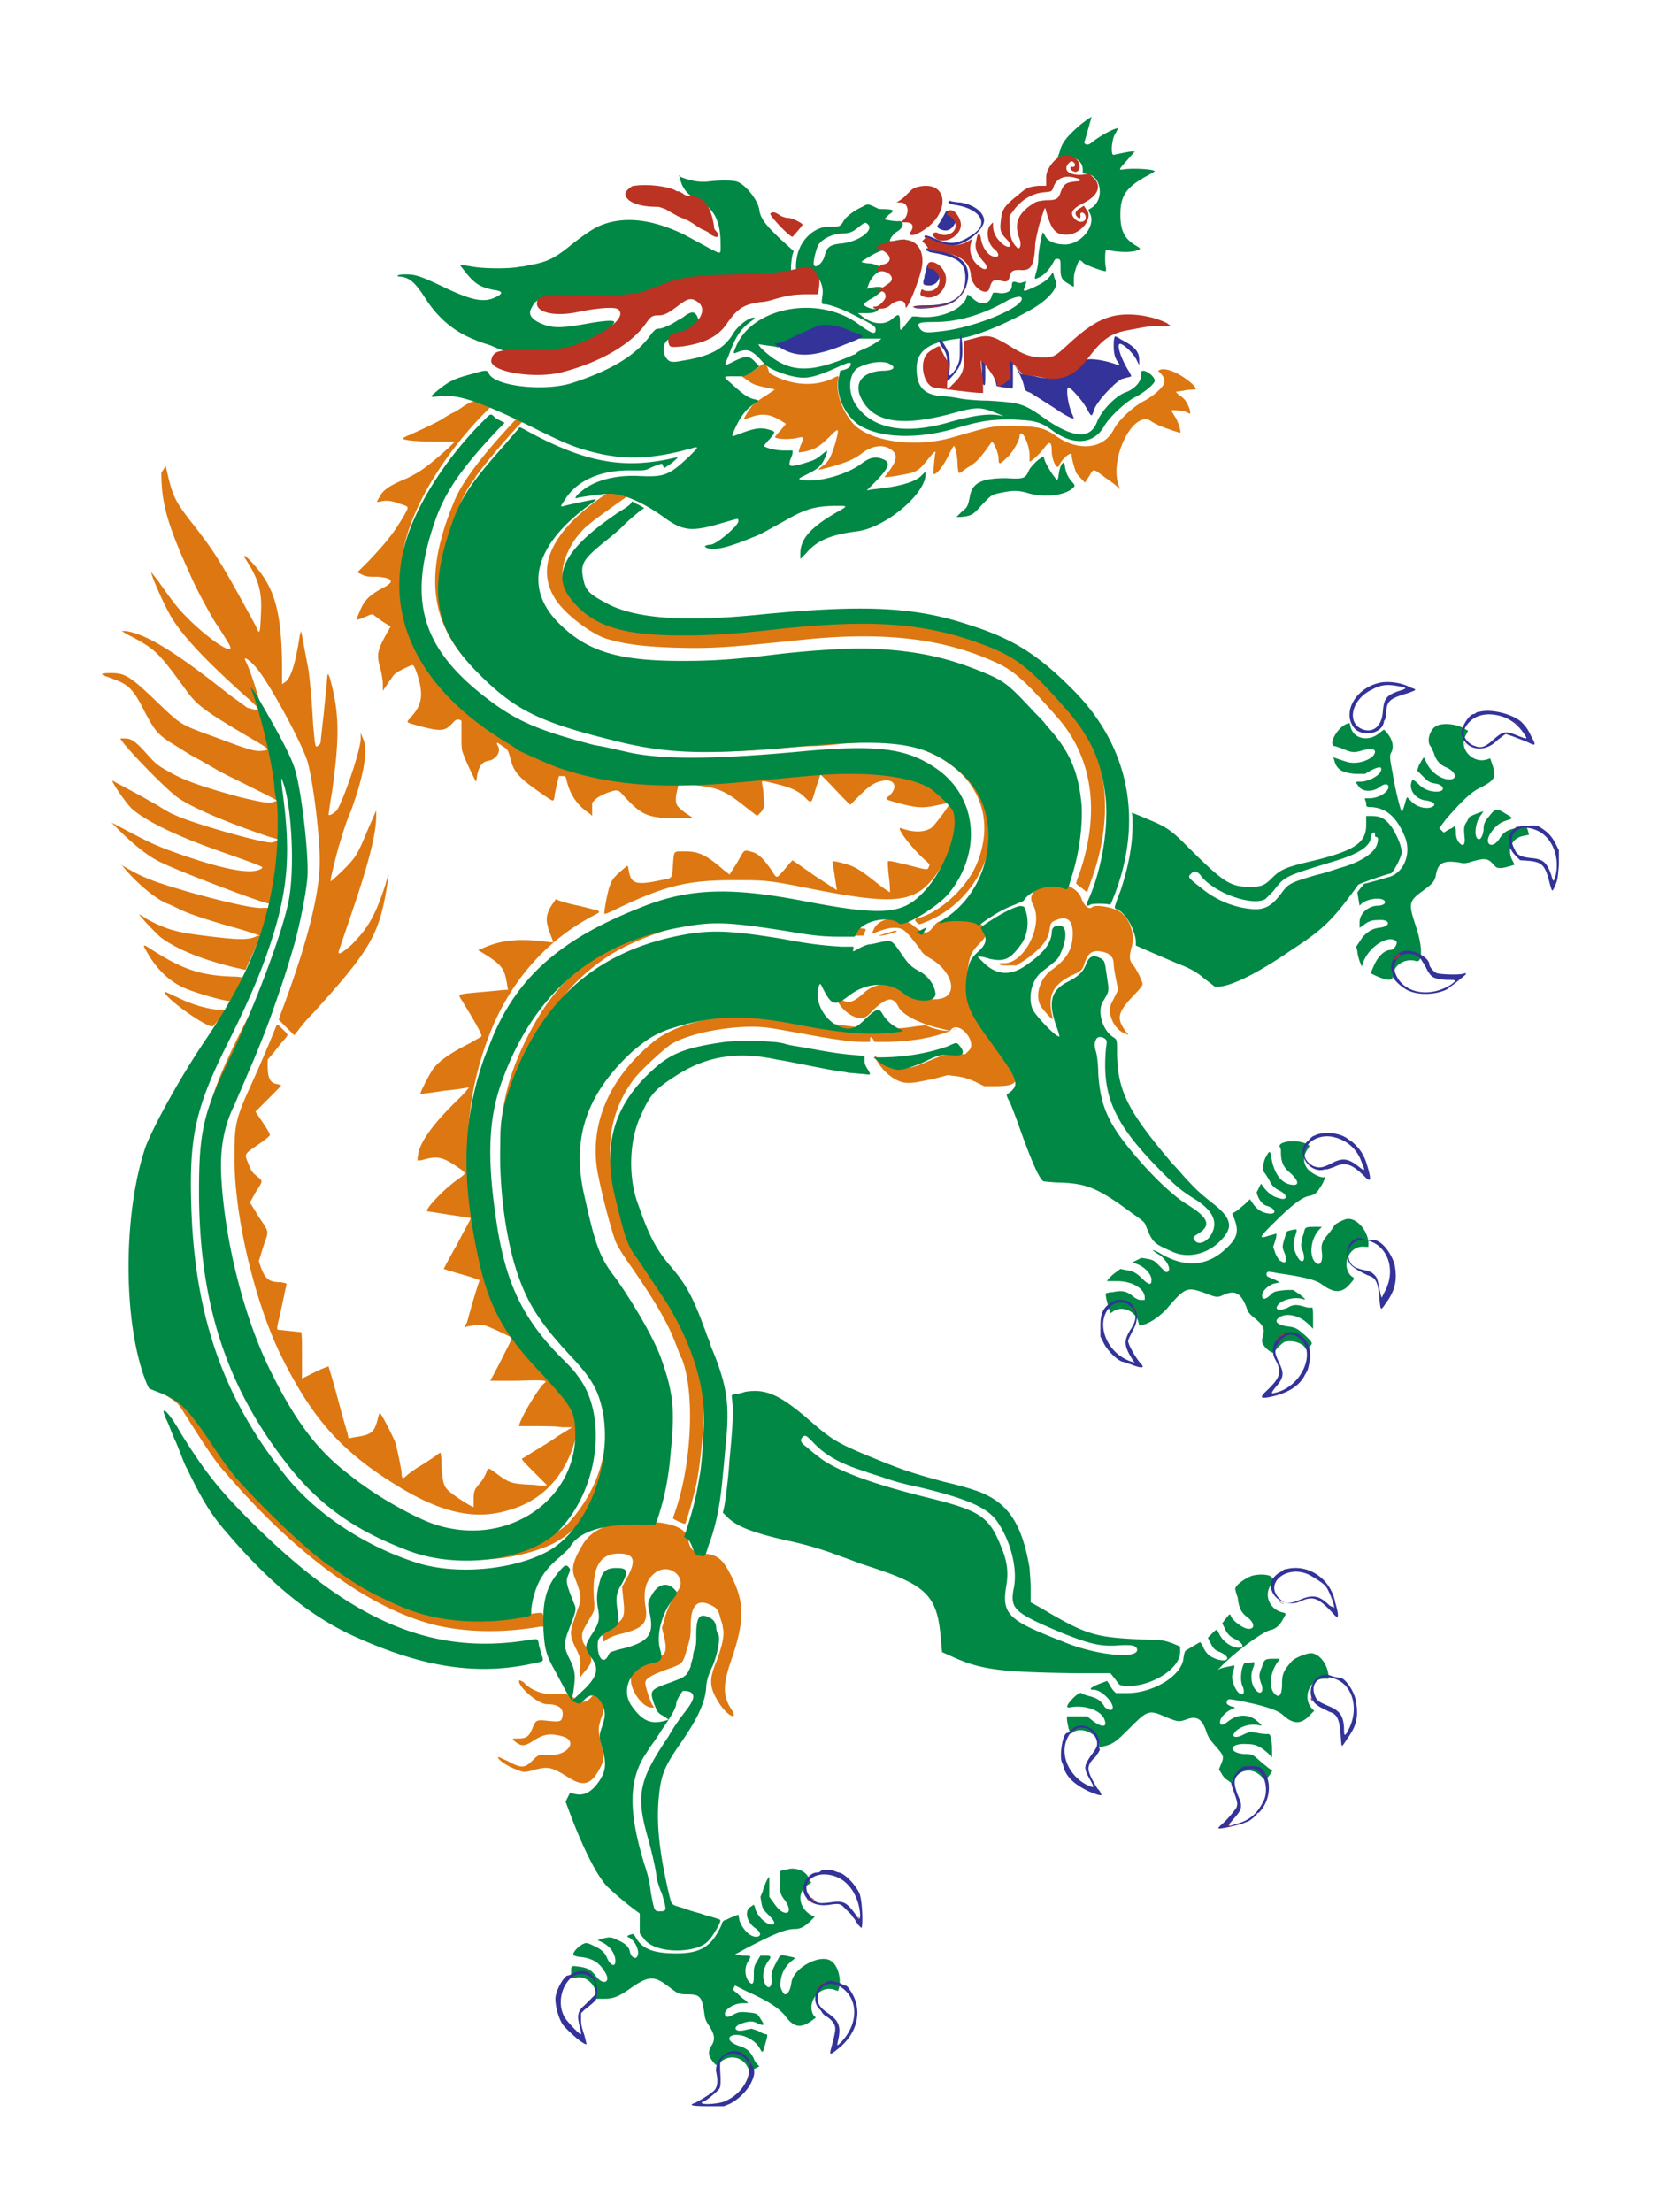 <svg xmlns="http://www.w3.org/2000/svg" width="150" height="200" viewBox="0 0 39.7 52.9"><g transform="matrix(.265 0 0 .265 46.5 -90.6)"><path d="M-107 375c-.7.5-.9.6-1.3.6s-.4.1.1.4c.8.6.9.6 2.3.9l.4.1-.9.6c-.5.3-1 .7-1.1.8-.2.2-.9 1.3-.8 1.3l.6-.2c1.1-.4 1.8-.3 2.9.4l.3.2-.5.6c-.3.3-.5.6-.5.6.3.2 1.1.2 1.9.1.3-.1.6-.1.6-.1.1 0 0 .4-.2.8-.2.7-.3.6.4.5.9-.2 1.3-.4 2.4-1.5.7-.7.7-.6.4.6-.4 1.3-.6 1.8-1.2 2.2-.5.4-.5.4.3.2 1.5-.4 2.4-.7 3.2-1.3 1-.8 2.1-.9 2.8-.3.5.4.4 1-.4 2l-.3.4h.2c.2 0 .9-.1 1.9-.3.9-.2 1.1-.4 1.9-1.4.5-.6.6-.7.6-.5-.1.4-.2 1.9-.2 1.9.2.2.9-.6 1.5-1.9.2-.4.4-.7.4-.6.2.4.3 1.2.3 1.8.1.8 0 .8.8.2.9-.5 1.2-.9 1.8-1.7l.5-.7c.2.1.6 1.1.6 1.5 0 .6.1.6.7 0 .5-.4 1.2-1.6 1.2-2 0-.1 0-.2.1-.2.2-.3.8 1.1.8 1.9v.6c.2 0 1-.8 1.3-1.2.5-.7.7-.6.7.2 0 .9.5 1.9.7 1.3.2-.5 1.1-1.3 1.1-.9s.3 1.3.4 1.6c.2.3.8.9.8.9l.4-.6c.4-.7.3-.7 1.5.2.6.4 1.1.8 1.1.9.1.1.1.1.1-.1-1-2.4 1.2-6.9 2.8-6 .1.1.5.3.7.4.4.2 1.9.7 2 .7.1-.1-.2-1.1-.5-1.5l-.3-.5c0-.1.9 0 1.3.1l.4.2v-.2c0-.2-.3-.9-.5-1.1-.1-.1-.3-.3-.5-.4l-.3-.3.7-.1c.4-.1.8-.1.9-.1.3 0 .3-.1-.1-.5-1-.9-2.3-1.5-2.9-1.3l-.2.1.2.2c.4.4.5.8.2 1.2s-1 1-1.8 1.4c-.9.5-2.2 1.7-2.6 2.5-.9 1.8-3.2 2-5.2.6-1.1-.8-1.8-.9-4.1-.9-1.8 0-1.7 0-5.2 1-3.4 1-7.5.4-9-1.2-1-1.1-1.6-2.8-1.4-3.9.1-.5.1-.5-.5-.2-1.7.8-3.9.6-5.7-.5-.3-1-.4-1-1-.5m-25.8 3.1c-.1 0-.5.2-.8.4s-.7.5-1 .6a13.1 13.1 0 0 0-1 .6c-.7.4-2 1-2.9 1.4-.3.1-.6.3-.6.3 0 .2 1.5.3 3.1.3h1.6l-.5.5c-2 1.8-2.6 2.2-3.8 2.8-1.7.7-2.2 1.1-2.5 1.7-.3.5-.3.5.1.4.5-.1.9-.1 1.7.2.9.3.9.2.4 1.1-.9 1.5-1.4 2.2-3.2 4.1l-1 1 .4.2c.4.2.6.2 1.4.2 1.3.1 1.6.4.7.9-1.5.8-1.9 1.2-2.4 2.5l-.2.5.4-.1c.2-.1.5-.2.7-.3s.3-.1.4-.1l.8.6.8.5-.4.7c-.8 1.5-.9 1.8-.5 3.2.1.4.2 1 .2 1.3v.6l.2-.3c.1-.1.3-.5.5-.7.3-.5.4-.6 1.2-1 .9-.4.8-.5 1.1.2.7 2 .6 3-.4 4.1-.5.6-.6.5.4.8 2.2.6 2.6.6 3.3-.2.3-.3.3-.3.6-.3l.2.1v1.3c0 1.2 0 1.3.2 1.8.2.6 1.1 2.4 1.1 2.4s.1-.2.1-.5c.2-1 .5-1.3 1.1-1.4s1.1-.8.8-1.3c-.2-.4-.1-.4.4 0 .5.3.5.3.8 1.4s1 1.7 3.2 3.2c.6.4.6.4.7 0 0-.2.1-.6.2-1.1l.2-.8h.3c.3 0 .3 0 .4.4.3 1.3 1 2.3 2.1 3l.2.2v-1.2l.3-.3c.3-.3 1.2-.7 1.8-.8.2 0 .3 0 .5.2 1.8 2 2.3 2.3 5 2.3 1.3 0 1.5 0 1.4-.1-.8-.5-1-.7-1.2-.9-.3-.3-.3-.8-.1-1.6l.1-.5h.3c.2 0 .5.1.8.1 2.5.2 3.1.5 5.1 2.1l.9.7.3-.3c.2-.2.3-.4.3-.6 0-.5 0-1.2-.1-1.7-.1-.7-.2-.6.8-.4 1.6.4 2.3.6 3.1 1.4.5.5.5.5.9-.9l.4-1.2c0-.1.5.4 2 2l.7.7.9-.9c1-1 1.5-1.2 2.2-1.3 1-.1 1.2.7.4 1.4-.4.3-.4.3 1.1.7s2.1.4 3.4.1l1-.2c.1.1-1.4 2.1-1.7 2.3-.7.4-1.6.4-2.7 0-.6-.2 1.1 2 2.3 3 .3.3.3.3.2.5-.1.3-.1.3-2-.2-.9-.2-1.6-.4-1.7-.3a11.3 11.3 0 0 0 .1 1.4 12.5 12.5 0 0 1 .1 1.4s-.5-.3-1-.7c-1-.8-1.8-1.4-2.3-1.6-.3-.2-1.9-.6-1.9-.5l.4 2.6-2-1.3-2-1.4s-.4.4-.7.8c-.8.9-.7.9-1.2.1-.7-1-1.1-1.4-1.6-1.6-1-.3-.8-.3-1.5.9l-.7 1.1s-.2-.2-.5-.4c-1.6-1.4-2.3-1.7-3.5-1.7-1.1 0-1-.1-1.1 1.2s0 1.2-1.1 1.4c-2.3.5-2.7.3-2.9-.9-.1-.5 0-.5-.5-.1-.8.7-1 .9-1.2 1.5-.2.5-.5 2.1-.5 2.5 0 .1.3 0 1.3-.5 4.4-2.1 6.4-2.5 10.5-2.5 2.9 0 3 0 7.5.9 7.3 1.4 8.9 1.1 10.8-1.6 1.9-2.8 2.4-5.4 1.4-6.6-2.1-2.4-6.4-3-14.7-2.1-4.7.5-8.3.7-10.5.6-8.5-.3-14.8-2.8-20.1-8.1-3.6-3.6-5-7.8-4.4-12.5.5-3.7 3.4-8.7 7.3-12.7.4-.4.8-.8.8-.9-.3-.1-1.3-.3-1.8-.2m3.9 1.6c-3.1 3.3-4.9 5.7-5.6 7.5-2.9 7-2.1 11.6 2.9 16 3.5 3.1 6 4.2 12.8 5.7 3.9.9 7.8 1 13.8.5.9-.1 2.2-.2 2.8-.2s1.8-.1 2.6-.2c2.1-.2 4.5-.2 5.3 0 1.3.2 1.4.3 2.1.5 4.8 1.8 6.8 5.9 4.9 10.4-.9 2.1-3.3 4.3-5.2 4.8-.4.1-.4.2-.2.4s.2.2.5.1c6.3-2.3 8.4-10.4 3.7-14.4-3.3-2.8-5.6-3.1-16.8-2.1-5.3.5-9.8.3-13.2-.4-8-1.8-11-3.4-14.7-7.8-2.5-2.9-2.9-6-1.6-10.6.6-2.1 1.2-3.5 2-4.6.2-.2.3-.5.4-.6.5-.7 2.7-3.4 4.1-4.8l.2-.2-.2-.1c-.4-.2-.4-.2-.6.1m-32 4.8c0 2.7.5 4.6 2.6 9.2.4 1 1.6 3.2 1.9 3.7.1.2.4.7.7 1.1l.8 1.3c1.3 2-3-1.1-4.9-3.6-.3-.4-.9-1.2-1.3-1.8l-.7-.9c-.1.1 1 2.6 1.5 3.5.9 1.8 3 4.1 6.9 7.6.8.7 1.4 1.3 1.3 1.3-.1.1-.8-.1-1.1-.2-.1-.1-.8-.6-1.5-1.1-4.9-3.9-7.5-5.5-9.4-5.8h-.4l.2.1c.1.1.5.3.9.5 2 1.1 2.3 1.4 4.7 4.7 1 1.4 1.7 1.9 5.4 4.1 2.4 1.4 2.2 1.3 1.6 1.4-.7.1-1.1 0-4.3-1.2-3.3-1.2-3.1-1.1-5.4-3.3s-2.8-2.5-4-2.5c-1.1 0-1.1.1-.2.4 1.7.6 2.1.9 3.2 3.1.9 1.7 1.2 2.1 2.7 3 .5.3 1.4.9 2 1.2s2 1.2 3.3 1.8c4.4 2.2 4.1 2 3.7 2.1-.4.2-1 .1-3.1-.4-3.3-.9-5.1-1.5-6.6-2.4-.9-.5-1.1-.7-1.9-1.6-.9-1-1.3-1.3-1.9-1.3h-.4c0 .3 3.6 4.1 5 5.2 1.1.9 4.6 2.4 8.5 3.7.4.1.7.2.7.2.1.1-.4.3-.6.3-1 0-7.3-1.8-8.7-2.5-.3-.1-1-.5-1.6-.9-.6-.3-1.4-.8-1.8-1s-1.1-.6-1.5-.8-.7-.4-.7-.4c-.2 0 1.3 2.2 1.8 2.6 1.4 1.2 4.4 2.6 8.5 4 3.1 1.1 3.3 1.2 3.2 1.3-.7.6-2.9.3-7-1.1-2.6-.9-3-1.1-6.2-2.8l-.4-.2.6.6c1.5 1.5 2.9 2.6 4.1 3.1 1.9.9 9 3.6 9.5 3.6.2 0 .6-2.3.9-4.5.1-1 .1-4.7 0-5.7-.5-3.9-2.1-9.9-3-11.7-.3-.6.6.1 1.2.9 1.4 1.9 3.9 6.6 4.4 8.2.5 1.8 1.1 6.5 1.1 9 0 3-1.2 7.6-3.5 13.7l-.2.6 1.4 1.4.4-.5c.2-.3.8-1 1.3-1.5 5-5.5 5.9-7 6.6-11 .3-1.9.3-1.9-.1-.5-.9 2.7-1.5 3.8-3.1 5.4-.6.5-1.1.9-1.1.6 0-.1.4-1.2 1-3 1.7-4.9 2.4-7.7 2.4-9.3v-.5l-.7 1.6c-1 2.4-1.1 2.6-2.3 3.8-.6.6-1.1 1-1.1 1-.1 0 .3-1.6.7-3.1.3-.9.6-2.1 1.1-3.2 1.2-3.3 1.6-5.6 1.1-6.6l-.2-.5v.6c-.1 1.2-1.5 5.3-2.1 6.3-.2.3-.7.6-.8.5 0 0 .1-.9.3-2 .7-5 .7-7.2-.2-10.4-.2-.5-.2-.5-.3 1-.1.7-.2 2-.3 2.8l-.2 1.8c0 .3-.1.5-.2.5-.3.3-.3.3-.5-1.9a68.7 68.7 0 0 0-.4-4.8l-.6-3.2-.1-.4-.1.4c-.4 2.6-.8 3.8-1.3 4.2l-.3.2v-1.2c0-4.6-.5-6.9-1.9-8.8-.8-1.1-1.9-2.1-1.4-1.3 1.1 1.7 1.5 2.8 1.4 4.8-.1 2.1-.1 2.1-.5 1.2-3.2-5.9-3.7-6.6-5.3-8.7-1.8-2.3-2.1-2.7-2.6-4.8l-.2-.9-.4.6m39.9 2.1c-4.8 3.3-6.2 6.6-4.2 9.5.9 1.3 3.2 3 4.5 3.4 1.7.5 3.3.7 6.1.8 3.3.1 4.8 0 11.5-.7 7.6-.8 13.1-.1 17.9 2.2 1.4.7 2.5 1.7 5.3 4.9 3.1 3.6 3.8 8.5 1.9 14-.2.5-.3.9-.3.9a3.61 3.61 0 0 0 .5.4l.5.4.3-.9c2-5.3 1.7-10.6-.8-14.2-1.3-1.9-4.6-5.3-5.9-6.2-2.1-1.3-5.6-2.5-8.9-3-3.7-.5-6.3-.4-13.8.4-6.6.7-12.3.5-14.5-.6-1.6-.8-3.3-2.5-3.7-3.7-.4-1.3.7-3.8 2.4-5.1.6-.5 2.3-1.7 3-2.2.8-.5.8-.5.2-.7-1.1-.2-1.1-.2-2 .4m-27.9 25.4c0 .1.1.8.1 1.5.7 6.2.2 9.7-2.4 16-1 2.5-1.2 2.9-2.3 5-3.1 6.2-3.7 8.2-3.6 14.2 0 6.2.9 11.2 2.9 16.3.3.7 1.4 3 1.9 3.8 2.6 4.5 5.3 7.7 8 9.5 6.4 4.4 12.4 5.4 18.1 3.2 4.3-1.7 6.9-7.3 6.1-12.8-.3-2.2-.9-3.2-3.3-5.7-3.5-3.6-5.1-7.5-5.7-13.2 0-.5-.1-1.2-.2-1.5-.2-1.9-.2-4.7 0-6.3.1-.4.1-.9.2-1 .1-.5.8-2.6 1.2-3.6 2.1-4.5 4-7 7.3-9.2 1.8-1.2 4.9-2.4 6.9-2.8.2 0 .7-.1 1.1-.2 1.1-.2 2.7-.3 4.1-.2 1.2.1 1.9.2 4.9.7 2.1.4 3.6.5 4.9.6h1.2l.1-.3c.1-.1.1-.3.1-.3s-.6-.1-1.3-.1c-1.4 0-2.4-.2-4.6-.5-.7-.1-2-.3-2.8-.5-4.1-.7-7.9-.2-12.2 1.5-3.3 1.3-6.6 4.2-8.5 7.3-2.9 4.8-3.9 8.9-3.5 13.7.6 6.3 1.6 10.2 3.4 12.7.1.1.3.4.4.6.6.9 1.1 1.6 2.3 2.8 2.6 2.8 3 3.6 3.3 6.4.3 3.6-.8 6.9-3.3 9.7-1.2 1.3-4.1 2.3-7.7 2.6-2.6.2-5.1-.4-8.4-2l-2-1c-2.3-1.3-5-3.6-6.3-5.4-.1-.1-.3-.3-.4-.6-1.8-2.3-3.9-5.9-4.9-8.3-2-5-3-10.8-2.8-17.1.1-5 .4-6.1 2.8-11.3.9-1.9 1.3-2.8 1.8-4 .1-.3.3-.7.4-.9s.3-.6.3-.9c.1-.3.3-.7.4-1.1 2.6-6.6 3.1-9.7 2.4-15.3.1-.7-.4-2.5-.4-2m-15.6 7.9c1.1 1.4 2.9 3 4.1 3.5.3.1.9.4 1.3.6.9.4 2.1.8 4.5 1.5.8.2 1.7.5 2 .6l.6.2.1-.2c.1-.3.8-2.2.7-2.3h-.5c-.6.1-3-.4-6.6-1.4-3.4-1-4.3-1.3-6.4-2.6l-.2-.1.4.2m83.6 1.7c-1.3.5-1.7 1.1-1.3 1.9 1 1.7-.7 5.3-2.6 5.3-.4 0-.5 0-.4.1s.3.1.8.1h.7l.8-.5c1.4-1 2.1-1.8 2.2-2.7.1-.6.1-.7.6-.9 1-.4 1.5 0 1.5 1.2 0 1.4-.5 2.3-1.9 3.3-1.1.8-1.6 2.4-.9 3.4.3.4 1 1.2 1 1-.5-2-.1-3 1.7-3.9.9-.4 1-.5 1.2-1.2.3-.8.6-1 1.2-1 .9.1 1.4.4 1.4 1.2 0 .2.1.8.2 1.3l.2 1-.6 1.2c-.4.8.1 2.2 1.1 2.7.5.2.5.2.3 0-1-1.3-.9-1.8.6-3.4.6-.6.8-.9.8-1 0-.3-.6-1.5-.9-1.8-.3-.4-.3-.7-.1-1.5.4-1.2-.2-2.9-1.3-3.4-.7-.3-1.9-.5-2.2-.3-.3.3-.7 0-1-.7-.3-1.1-2.1-1.7-3.1-1.4m-44.9 2.2c-.4.8-.4 1.2 0 2.3l.3.8h-.3c-2.8-.4-4.5-.2-6.2.6l-.3.1.8.5c1.4.9 1.6 1.3 1.8 2.5l.1.6h-.2c-.1 0-1.1.1-2.2.2-2.3.2-2.1.2-1.8.7 1.3 2.1 1.9 3.2 1.8 3.3s-.5.3-1 .6c-2 1-2.9 1.7-3.4 2.4-.4.6-1.2 2.2-1.1 2.2 0 0 1-.1 2.2-.3 1.2-.1 2.2-.3 2.2-.3s-.3.4-.8.9c-2.5 2.4-3.6 4-3.8 5.1-.1.7-.2.7.6.5 1.1-.3 1.6-.2 2.8.6 1 .7 1 .6.2 1.2-1.2.8-3 2.7-2.8 2.9.1 0 1.9.3 3.3.5.6.1.7.1.6.2 0 .1-.6 1.1-1.2 2.3-.7 1.2-1.2 2.2-1.2 2.2s.6.2 1.3.4 1.4.4 1.6.5c.3.1.4.1.3.2 0 .1-.2.5-.9 3-.1.4-.2.8-.3.9l-.1.3.2-.1c.6-.1 1.2-.2 1.6-.1s2.3 1 2.4 1.1-.2.6-.9 2c-.5 1-1 1.9-1 1.9h2.5c2.5-.1 2.7 0 2.4.2-.6.5-2.3 3.4-2.3 3.9h1.5c.8 0 1.9 0 2.4.1h.9l-1.3.8c-.7.5-1.7 1.1-2.2 1.4s-.9.6-1 .6c-.1.1.1.3 1 1.2l1.2 1.2c0 .1-.3.1-1.1 0-2-.1-2.2-.1-3.4-1-.8-.6-.8-.6-1 0-.1.2-.3.6-.5.8-.5.6-.6.7-.6 1.5v.7c-.2 0-1.9-1.1-2.3-1.5s-.5-.7-.6-2.2c0-1-.1-1.2-.1-1.2-.1 0-.3.2-.6.4s-.9.6-1.4.9-1 .7-1.1.8c-.3.3-.4.2-.4-.2 0-.3-.4-2.3-.6-2.9-.2-.5-1.3-2.7-1.4-2.6 0 0-.1.3-.2.7-.3 1.1-.6 1.3-2.1 1.5l-.5.1-.1-.5c-.1-.3-.5-1.7-.9-3.2s-.8-2.8-.8-2.8-.6.2-1.2.5l-1.2.6v-2.1c0-1.2 0-2.1-.1-2.1-.2 0-1.9-.2-2-.2-.2 0-.2-.1.1-1.3l.6-2.8c0-.1 0-.1-.5-.2-1.1 0-1.4-.3-1.8-1.3l-.2-.6.4-1.3c.5-1.5.6-1.2-.4-2.7l-.8-1.3.5-.9c.7-1.1.7-1 .1-1.5-.4-.3-.5-.5-.7-1-.4-1-.5-.9.8-1.8.6-.4 1.1-.8 1.1-.9s-.2-.5-.9-1.5l-.4-.6 1.2-1.2c.8-.8 1.2-1.2 1.1-1.2s-.3-.1-.4-.1c-.6-.1-.8-.6-.8-1.6v-.6l.6-.7c.3-.4.7-.9.9-1.1.4-.5.4-.4-.2-1-.4-.4-.5-.4-.5-.3a133 133 0 0 1-2.4 5.6c-1.4 3.1-1.4 3.5-1.4 6.8.1 5.2 1.8 12.3 4 17 2.9 6 5.6 9.1 10.9 12.3 3.8 2.3 6.8 3 9.8 2.1 2.9-.8 4.9-2.8 5.9-5.8l.2-.7v-1.4c0-1.9-.1-2-2.4-4.5-4.5-4.9-5.5-6.8-6.6-12.8-1.3-6.9-.9-12.5 1.4-18.2 1.9-4.6 5.1-8.2 9.4-10.4.2-.1.4-.2.3-.3s-1.1-.3-1.8-.5c-.7-.1-2-.5-2.1-.6 0 .1-.2.3-.5.8m-37.1.6c.1.2 1.6 1.8 2 2.1 1.5 1.1 3.8 2 6.7 2.7l.9.2.3-.7c.4-.8 1-2.3 1-2.4 0 0-.2 0-.4.1-.7.3-1.6.3-4.7-.1-2.5-.3-3.5-.6-5.3-1.6-.2-.2-.5-.3-.5-.3m73.1.4c-.9.2-1 .2-1.4.7-.5.7-.8.7-1.8-.1-1.2-1-3.1-.8-3.6.4-.1.2-.1.3 0 .3 1-.4 1.4-.5 1.9-.5.8 0 1 .2 2.3 1.9.3.5.5.6 1 .9 1.5.9 2.3 2.5 1.5 3.3-.7.6-2.3.4-3.2-.4-.8-.6-.8-.7-1.6-.7-1.3 0-2.2.3-2.9 1-.9.8-1.4.9-2.1.3l-.4-.4.1.3c.2.8 1.1 1.7 1.9 1.9.6.1.8.1 1.5-.7 1.3-1.2 1.8-1.2 2.3-.2.4.7 2 1.5 3.8 1.9l.8.2.2-.2c.8-.6 2.3 1.3 1.5 2l-.3.3h-.9c-1 0-.9 0-2.6.7-1.9.9-3.4.8-4.4-.3-.4-.5-.4-.2.1.5.7 1 1.7 1.7 2.6 1.7.5 0 .6 0 2.5-.4l1.1-.3.8.1c.7.1 1 .2 1.7.5l.8.4h1c1.4 0 1.9-.2 1.9-.8 0-.4-.3-.9-3.1-4.9-1-1.4-1.3-2.3-1.3-3.9 0-1.7.2-2.4 1-3.2.6-.6.7-.8.6-1.2-.3-1-1.6-1.5-3.3-1.1m-5.7 1.3l-.6.2c.1.1 1.7-.3 1.6-.4 0-.1-.3 0-1 .2m-66.8 1.5c.9 1.7 2.1 2.8 3.4 3.4 1.1.5 4 1.3 4.2 1.2.1-.1 1.2-2 1.2-2.1 0 0-.4-.1-1-.1-2.9-.1-4.5-.7-6.9-2.2-.5-.3-.9-.6-1-.6s-.1.1.1.4m1.7 3.8c0 .5 3.6 3.1 4.3 3.1.1 0 .3-.3.6-.6.6-.9.6-.9.3-.9-1.1 0-2.6-.4-4-1.1-.7-.3-1.2-.6-1.2-.5m51.2 2.2c-3 .2-5.7 1.1-7.2 2.4-4.1 3.4-5.8 7.8-4.8 12.2.5 2.4 1.1 4.5 1.5 5.7.2.4.5 1 1.5 2.4 2.2 3.2 3.3 5.1 4 7 .2.5.4 1.1.5 1.2 1.2 3 .9 9.5-.6 13.8l-.2.6c0 .1 1.1.6 1.1.5.1-.1.7-2.2 1-3.5.5-2.5.9-7.2.6-8.9-.6-3.5-2-6.5-5.1-11-1.7-2.4-1.8-2.9-3-7.8-.7-3.1-.1-6.2 1.7-8.7.6-.9 2.6-2.7 3.4-3.3 1.6-1.1 5.9-1.9 8.7-1.6.8.1 1.3.2 4.1.7 1.6.3 3.6.6 4.5.6h.8v-.2c0-.3.1-.3.3 0l.1.2h1.4c2.1-.1 3.5-.3 5.2-.9.5-.2.8-.3.8-.3s-.2 0-.3.1c-.3.2-1.1.1-2-.2l-.5-.2-.9.1c-2.3.4-5.3.2-9-.5-4.3-.5-5.3-.6-7.6-.4m-51.2 33.9c.1.2.1.3.1.3l.6.4c.6.4.6.5 1.5 1.9 1.2 1.9 2.5 3.9 3.2 4.6 6.5 7.6 13.3 12.5 19.2 13.9 2.7.6 5.8.7 9.3.1h.3v-.6c0-.7 0-.7-.8-.6-5.7.9-9.3.3-14.3-2.5-4.9-2.7-11-8.4-14-13-2-3.1-2.8-3.9-4.1-4.5-1.1-.3-1.2-.3-1 0m41.5 11.8c-1.8.2-3 .8-3.7 1.9-.9 1.5-1.1 2.2-.8 3 .6 1.5.7 2 .3 2.9l-.4 1.2c-.3.9-.3 1.2.1 2.1.5 1 .6 1.2.5 2.1v.8l.3-.4c.9-1 .9-1.3.3-2.3-.3-.4-.4-.6-.4-1s-.1-.3.9-2c.2-.4.2-.4.2-1-.3-3.1.4-4.5 2.2-4.5 1.4 0 1.6.6.8 2.1l-.5.9.1 1c.2 1.6.1 2-.9 2.5-.9.5-1.1.7-.9 1.3 0 .2 0 .2.4-.1.2-.1.6-.3 1-.4 2.2-.5 2.7-1 2.4-2.6-.2-1.5.1-2.5 1.1-3.1 1.3-.7 2.7.7 1.8 1.8-.4.5-1 1.7-1.2 2.7l-.2.6.2.8c.3 1.4.2 1.7-1 2-1.1.2-2.1 1.1-2 1.9 0 1 1 2.4 1.8 2.5h.3l-.2-.3c-.2-.4-.6-1.6-.6-1.9 0-.4.4-.7 2.4-1.4 1-.4 1-.4 1.4-1.8.3-1 .3-1.2.3-2 0-1.8.6-2.4 1.7-1.9.7.3.8.5 1 1.3.1.3.2.6.2.8.2.6-.1 1.8-.6 3.1-.7 1.7-.6 2.4.4 3.9.7 1 1.6 1.4 1 .4-.8-1.2-.8-2.2-.1-4.3 1.3-3.7 1.3-5.4 0-7.9-.7-1.4-1.2-1.8-2.4-1.9-.9-.1-1.2-.3-1.4-1.1 0-1.4-2.2-2-5.8-1.7m-9.5 14.4c.2.7 1.8 2 2.5 2 1.1 0 1.6.4 1.4 1.2-.1.4-.3.4-1.3.3s-1.1-.1-1.4.7c-.3.7-.5.9-1.3.9-.6 0-.6 0-.1.4.5.3.7.3 1.5-.2.9-.6 1.5-.7 2.6-.4 1.5.4.5 1.8-1.3 1.7-.8-.1-.9 0-1.4.5-.7.7-1 .7-2.3 0-.5-.2-.8-.4-.8-.3 0 .2.7.7 1.4 1 1 .4.9.4 2 .1 1.2-.3 1.5-.2 3.1.8 1.3.8 2 .5 2.8-1.1.3-.6.3-1 0-2-.1-.5-.2-1-.2-1.3 0-.4.1-.6.2-1 .3-.7.3-1.1 0-1.7s-.5-.7-.9-.2c-.5.5-.8.5-1.4.1-.7-.4-.9-.5-1.7-.4-1.1.1-2.3-.3-3-1.1-.4-.2-.4-.2-.4 0" fill="#d71"/><path d="M-77.8 353c-1.3 1.1-1.8 1.7-2 2.6-.2.5-.2.6.1.5 1-.4 2 .2 2 1 0 .4 0 .4.2.4 1.5 0 1.9 2.5.4 3.2-.1.1-.1.1 0 .3.7 1.1-.7 2.9-2.2 2.9-.9 0-1.6-.3-1.8-.8-.1-.2-.2-.3-.2-.3-.1.2-.3 1.2-.4 2.1 0 .7-.1 1.2-.2 1.5-.2.7-.2.7.4.4.5-.3.9-.8 1.2-1.4.1-.2.2-.2.3-.2.3 0 .3.1.3.9s.1 1 .8 1.4c.5.3.4.3.4-.3 0-.4 0-.6.2-1.2.3-.8.3-.8.7-.4.3.2 1.9.8 2 .7v-.3c-.1-.2-.1-1.5 0-1.6 0 0 .3 0 .7.1.9.1 1.3.1 1.9 0 .6-.2.6-.2.1-.5-1-.6-1.4-1.3-1.4-2.8 0-1.7.5-2.5 2.6-3.6l.5-.3c0-.2-1.8-.3-2.7-.2-.6.1-.6.1.2-.8l.7-.8h-.3c-.2 0-1.1.2-1.6.3-.3.1-.2-1.5.2-2l.2-.4c-.4 0-1.8.8-2.4 1.3-.3.3-.8.2-.6-.2l.6-2.1c-.1 0-.5.3-.9.6m-36.3 4.8c.2 1 .7 1.6 1.5 2 1.6.8 2.2 1.9 2.2 4.1 0 .9.1.9-.9.4l-2.4-1.3c-2.5-1.2-4.7-1.6-6.7-1.1-1.1.3-1.6.6-3.2 1.8-1.7 1.4-2.3 1.7-3.7 2-.2 0-.8.2-1.2.2-.8.2-3.2.2-4.3 0-1.2-.2-1.2-.2-1.1-.1 1.2 1.6 1.6 1.9 3 2.2.8.1.9.3.3.6-1.1.6-2.2.4-4.9-.9-2.1-1-2.5-1.1-3.4-1.1-.7 0-.9.2-.4.2.8.1 1.3.5 2.2 1.9 1.2 1.9 2.7 3.1 4.5 3.8.4.2 1.1.4 1.4.5 1.4.6 1.2.6 3.1.6 3.2.1 4.4-.2 6.7-1.4.6-.3 1.4-1.1 1.4-1.3s-1-.1-2.2.1c-2.7.5-3.5.5-4.7-.1-.7-.4-.9-.8-.5-1.4.4-.8.8-.8 5.1-.8 3.9 0 3.9 0 5.3-.5 1.8-.7 2.2-.8 3.2-1 1.6-.3 2.2-.3 4.2-.3 3.1 0 5.7-.3 5.6-.5s0-1.2.1-1.6l.1-.3-1.1-1c-1.5-1.4-1.9-2-2-2.7-.1-.9-1.3-2.4-2.1-2.6-.4-.1-1.6-.1-2.4 0s-1.6 0-2.6-.4c-.2-.2-.2-.2-.1 0m16.5 2.7c-.7.3-1.5.9-1.7 1.3-.3.5-.4.5-1.2.5-1.3-.1-2.7 1.1-3 2.7-.2 1.1-.1 1.5.4 1.3 1-.4 2.1.9 1.9 2.2-.1.7-.1.8.2.8.4 0 1.5.4 2.3.8 2.2 1.1 2.3 1.2 2.3 1.5 0 .5-.4.3-1.4-.4-3.6-2.8-9.7-1.7-11.2 1.9-.3.7-.3.7.2.5.8-.3 1.2-.2 2.1.8.5.6 1.1.9 2.4 1.3 1.5.4 2.1.3 4.2-.6 1.3-.6 1.6-.7 1.4-.2-.1.1-.2.2-.5.3l-.4.1-.1.5c-.4 1.6.5 3.5 1.8 4.4 1.9 1.2 5.3 1.3 8.7.3 2.4-.7 3.2-.8 5.1-.8 2.2.1 2.6.2 3.8 1.1 1.9 1.3 3.7 1.1 4.6-.6.5-.8 1.9-2.1 2.7-2.5s1.8-1.2 1.8-1.5-.5-.8-1-.9c-.2 0-.2 0-.2.3 0 .7-.6 1.3-1.3 1.6-1 .3-2.3 1.7-2.7 2.7-.6 1.6-2.1 1.5-4.6-.2-2.1-1.5-2.3-1.5-5.2-1.7-.9 0-2.1-.1-2.6-.2s-1.2-.2-1.5-.2c-1.7-.1-2.4-.8-2.4-2.5 0-1.6 1.1-2.4 3.8-2.7 1.5-.2 4-1.2 6.5-2.6 1.6-.9 2.5-2 2.3-2.6-.1-.1-.2-.4-.2-.5l-.1-.3-.2.3c-.3.4-.7.7-1.6 1.1s-.9.4-.7-.2c.1-.2.1-.4.1-.4s-.2.1-.3.1c-.2.1-.3.1-.6 0s-.4 0-.4.3c0 .5-.4.7-1 .7-.7-.1-.7-.1-.8.2-.2.8-1 1-1.8.2l-.4-.3-.1.3c-.4 1.1-2.5 2-4.5 1.7h-.4l-.5.6c-.6.8-.6.8-.6 0 0-.9-.1-.9-.8-.3-.7.5-1.7.4-2.6-.3l-.4-.3h.8c.6 0 .8-.1.9-.2.3-.2.2-.3-.1-.2s-1-.2-1.1-.4c0 0 .3-.3.7-.5s.8-.6 1-.7l.3-.2-.2-.1c-.3-.1-.6-.1-1.1 0l-.4.1.1-.2c.2-.7.7-1.3 1.2-1.4s-.4-.7-1.2-.7c-.7-.1-.7-.1-.2-.4.8-.5 1.4-.8 1.8-.8.5 0 1.3-.3 1.6-.6.4-.4.3-.4-.5-.3-.4.1-.7.1-.7.1-.1-.1.3-.7.7-.9.6-.4.6-1 0-.9-.3 0-1.1-.1-1.2-.2l.4-.4c.6-.4.5-.5-.9-.5-1-.5-1-.5-1.5-.2m.4 1.5c.8.5-.6 1.6-2.2 1.8-1.1.1-1.4.3-1.6 1.1s-1 1.3-1 .7c0-.3.2-1.2.4-1.6.3-.6 1.4-1.1 2.2-1.1.6 0 .9-.1 1.5-.6.5-.4.6-.4.7-.3m14 6.8c0 .8-4 2.5-7 2.9-1.6.2-1.9.2-2.2-.2-.3-.5-.2-.6 1.3-.6 2.2 0 4.5-.7 6.7-2 .7-.3 1.2-.4 1.2-.1m-38.3.4h0m8.1 1c-.2.1-.5.4-.8.5-.6.4-1.2.7-1.7.8-.4 0-.4.1-.7.4-1.3 1.9-3.5 3.3-7.2 4.5-2.5.8-6.9.3-7.5-.8-.2-.4-.2-.4-1.6 0-1.5.4-2 .6-3.2 1.6-.6.5-.6.5.3.4 1.6-.2 3.5.4 8.2 2.7 3.2 1.6 4 1.9 5.5 2.3 3 .8 5.5.7 9.1-.3.7-.2.6-.1-.2.7-1.9 1.8-2.3 1.9-4.6 1.8-2.1-.1-4.1.4-5.3 1.5-.4.3-.5.6-.3.5.3-.1 2.4-.4 3-.4 1.2 0 3 .8 4.7 2 1.9 1.4 2.6 1.5 5.6.6 1.4-.4 1.3-.4 1.3-.1 0 .4-2 2.1-2.5 2.1-.2 0-.6.1-.5.2.5.4 1.8.2 4.4-.9.6-.2 1.4-.7 2.7-1.4 1.9-1.1 2.8-1.4 4.8-1.4.9 0 1 0 .3.4-2.7 1.5-3.6 2.6-3.6 3.9v.5l.5-.5c1-1.2 2.3-1.7 4.6-2 2.5-.3 6-3.2 6.2-5v-.4l-.4.4c-.6.6-2.2 1-4.3 1.2l-.6.1.6-.6c1.4-1.4 1.6-1.9.9-2.2s-1.2-.2-2 .4c-1.2.9-3.5 1.6-5 1.5-.8-.1-.8-.1 0-.5 1.2-.6 1.4-.8 1.8-1.7.2-.6.2-.6-.4-.1s-.8.5-1.7.8c-1.2.3-1.3.3-1.1-.4.1-.2.2-.5.2-.6v-.2h-.8c-.7 0-1.5-.2-1.8-.4 0 0 .2-.3.5-.6.6-.7.6-.7-.1-.9s-1.3-.1-2.6.4c-.8.3-.8.4-.3-.7.5-1 .9-1.5 1.6-2 .5-.3.5-.3.2-.4-.7-.1-1.2-.5-2.3-1.5-.7-.6-.7-.6.3-.6s.9.1 1.9-.6l.4-.3-.3-.3c-.6-.7-.9-.7-2.1-.1-.8.4-.8.4-.4-.5.6-1.7 1.1-2.5 2.1-3.2.3-.2.3-.3.2-.3-.5 0-1.5.8-1.9 1.5-.8 1.3-2 2-4.6 2.4-1 .2-1.2.1-1.5-.4-.4-.9 0-1.7 1.1-1.8.8-.1 2-1 1.9-1.5-.2-.7-.5-.8-1-.5m13.5 1.3c.2.1.8.3 1.2.5l.8.4h2c.1 0-.9.7-1.5.9-.4.2-.7.3-.7.4 0 0-.1 0-.1.1-.1 0-.5.2-1 .4-3.5 1.4-5.3 1.2-7.5-.9-.2-.2-.3-.4-.3-.4a42.2 42.2 0 0 0 1.4.2l.4.1 1.5-.7c2.2-1.2 2.7-1.3 3.8-1m11.4 2.3v.2-.2m0 .9v.1-.1m-6.6 0c.6.3.3.6-.7.6-1.8.1-2.6 1.1-1.9 2.5 1.1 2.2 3.7 2.6 8.4 1.3 1.8-.5 2.3-.5 3.2-.2.6.2 1.5.6 1.2.5-1.1-.3-2.5-.1-4.7.5-4 1.2-7 .7-8.5-1.4-.8-1.1-.8-2.7 0-3.4.8-.5 2.3-.8 3-.4m8.1.1v.1-.1m-3 1.1v.1-.1m.4.8l-.3.3c0 .1.2-.1.3-.3.3-.2.4-.3.4-.3-.1 0-.2.1-.4.3m-42.3 3.2c-2.5 2.5-4.7 5.6-6 8.4-3.6 7.6-.7 15.1 7.9 20.4.3.2.7.4.8.5.2.1.3.2.3.2a1.44 1.44 0 0 0 .3.2c.6.3 2.6 1.2 3.7 1.6 4.8 1.6 9.6 1.9 16.9 1.2 6.5-.6 7.2-.7 9.4-.7 3.2 0 5.8.5 7.1 1.3.8.6 1.9 1.6 2.1 2.1.6 1.7-.9 5.6-2.9 7.5-1.8 1.8-3.7 1.9-10.5.6-6.7-1.3-10.5-1.2-14.9.6-7.1 2.8-11 6.2-13.3 11.7-.5 1.3-.6 1.4-.9 2.3-1.8 5.4-1.9 10.5-.4 17.5.9 4.3 2.2 6.8 5.4 10.2 2.7 2.9 3.1 3.5 3.3 4.6.9 6.8-5.9 11.7-12.8 9.3-1.7-.6-4.7-2.3-6.3-3.5-.2-.1-.7-.5-1.2-.9-2.8-2.1-4.8-4.7-7-9.1-2.5-4.9-4.3-12-4.6-18-.1-2.2.2-4.1 1-5.9.3-.6.6-1.4.8-1.8.1-.3.4-.9.5-1.2.8-1.8 1.9-4.5 2.6-6.6.7-2 1-2.9 1.7-5.3.5-1.8 1.1-4.7 1.2-6.2.1-2.2-.6-8.1-1.2-9.8-.4-1.2-1.6-3.4-3-5.8-.1-.2-.3-.5-.4-.7-.3-.5-.6-.8-.5-.6.8 2 1.9 6.7 2.1 8.7 0 .4.1 1 .2 1.4.2 1.2.1 4.2-.1 5.9-.7 5.6-2.4 9.9-6.3 15.7-2.3 3.4-4.6 7.6-5.4 9.6-2.1 6.1-2.1 16.2.1 21.5l.2.4 1 .4c1.8.7 2.5 1.5 4.3 4.1 1.5 2.3 1.8 2.6 2.4 3.4 2.1 2.4 5.9 6.1 7.9 7.6.1.1.5.4 1 .7 1.2.9 3.1 2.1 4 2.5 1.9.9 2.1 1 3.2 1.4 2.9 1 6.3 1.2 9.8.6 1-.2.9-.1.9-.8.3-2.1 1-3.4 2.6-4.7.4-.4.7-.6.9-.9.8-1.4 3-2.1 6.5-2h1.2l.2-.5c.6-1.8 1-3.6 1.2-6.1.4-4 .2-5.4-.9-8.5-.7-1.9-2.6-5.1-4.1-7.2-1.4-1.8-1.8-2.9-2.8-7.4-1.2-5.2.2-9.2 4.3-13 1.3-1.1 1.9-1.5 3.2-2 3.9-1.3 6.8-1.4 11.5-.5 3.6.7 6.2 1 8.4.8 1.3-.1 1.6-.2 1.2-.3a3.44 3.44 0 0 1-1.6-1.3c-.4-.7-.5-.7-1.6.3-.8.8-1.1.9-1.7.9-1.7-.2-3.1-2.3-2.5-3.9.1-.2.1-.2.3.2.8 1.6 1.1 1.7 2.3.8 1.6-1.3 3.7-1.4 5-.3 1 .9 3 .9 2.9 0-.1-.8-.7-1.6-1.5-2-.7-.4-.9-.6-1.4-1.3-1.1-1.6-1-1.5-2.1-1.3-.4.1-.9.2-1 .2s-.4.1-.8.3c-.7.4-.7.4-.6.1v-.2h-1.1c-1.5-.1-2.7-.2-5.3-.7-4.3-.7-6-.8-8.2-.5-8.3 1.3-13.6 5.8-16.5 14.1-.6 1.8-.8 2.7-.8 5.1-.1 4.2.6 9.1 1.8 12.2.9 2.4 2.1 4.1 4.5 6.7 2 2.1 2.6 3.2 3 5.3.8 4.9-1.6 10.7-5.2 12.5-3.1 1.6-8 2-11.4 1-4.6-1.4-9.1-4.3-11.9-7.7-5.7-7-8.4-14.5-8.7-24.6-.2-6.3.4-8.9 3.3-14.7 1.6-3.2 2.6-5.5 3.3-7.4 2.1-5.8 2.5-9.2 1.6-15.6-.1-1-.1-1.1.1-.5.8 2.2 1.1 8.3.4 11.1-.7 3.1-3.1 9.3-5 13.3-2.6 5.3-3 7-3 12.5 0 9.9 2.4 17.4 7.7 24.3 2.9 3.8 6.1 6.2 11.1 8.1 4.6 1.8 11.1.9 13.7-1.8 3.6-3.7 4.4-10.3 1.8-13.8-.5-.7-.6-.8-1.8-2-3.3-3.4-4.8-6.6-5.6-11.8-.9-5.8-.8-9.4.4-12.8 2.9-8.1 8.3-12.7 16.5-14.1 2.8-.5 4.2-.4 9.3.4 2.3.4 3.3.5 4.7.5h1.4l.3-.5c.6-1 2.9-1.4 3.7-.7.4.4 3.5-1.5 4.5-2.7 3-3.7 2.6-8.6-1-11.2-2.7-1.9-5.3-2.3-12.6-1.6-7.6.7-12.1.7-15.1.1-1.8-.4-2.1-.5-3.3-.7-5.4-1.4-7.3-2.3-10.2-4.6-5.5-4.4-6.6-8.7-4.2-15.6.9-2.6 2.3-4.7 5.7-8.3l.6-.6-.8-.4c-.5-.5-.4-.5-1.2.3m3.2.7c-.1.1-.7.8-1.3 1.5-3.2 3.6-4 4.9-4.9 7.7-1.9 5.8-1.2 9 2.7 12.9 3.2 3.2 5.4 4.3 11.8 5.9 5 1.3 8.4 1.4 16.4.7 9.5-.9 12.3-.4 15.4 2.4 3.8 3.4 2.9 10.2-1.6 13.1-.3.2-.5.4-.5.4s.2 0 .5-.1c.8-.2 2.3-.1 2.8.1l.3.2.4-.3c1-.7 1.8-1.2 2.9-1.6.4-.2.8-.3.8-.4.6-.9 2.3-1.5 3.4-1.1.6.2.5.3.9-1 .7-2.2 1-4.6.9-6.5-.3-3.1-1.1-4.9-3.2-7.2-.2-.3-.7-.8-1.1-1.2-2.4-2.6-2.7-2.8-4.9-3.7-3-1.2-5.6-1.8-9.6-2-1.5-.1-5.3.1-8.7.5-4.1.5-5.9.6-8.6.6-5.9 0-8.7-.9-11.3-3.6-3-3.2-1.9-7 3.1-10.6.3-.2.5-.4.4-.4s-2.5.5-2.8.6c-.4.1-.4.1 0-.5 1.1-1.8 3.3-2.8 6.3-2.7.9 0 1 0 1.4-.2s1-.4 1.1-.4c0 0 .1.1.1.2l.1.2.3-.2c.5-.3 1.1-.9.9-.8-4.5 1.1-7.9.6-12.9-2-1.5-.8-1.3-.8-1.5-.5m46.8 2.9c-.3.3-.6.6-.7.9-.3.6-.4.7-2 .6-2.2 0-3.1.4-3.3 1.7-.2.9-.2.9-.8 1.4l-.4.4h.4c1-.1 1.1-.2 1.9-1.1.9-.9.8-.9 1.8-1.1s1.4-.2 2.2 0c1.5.5 3.6.3 4.3-.5.1-.1.1-.2-.2-.5-.4-.5-.5-.8-.6-1.3 0-.2-.1-.4-.1-.4-.2 0-.4.4-.5 1.3-.1.4-.1.3-.5-.2-.4-.6-.8-1.3-.8-1.6 0-.1-.1-.1-.7.4m-37.6 4.5c-4.8 3.2-6.2 5.6-4.5 7.8 1.9 2.5 4.6 3.4 10.1 3.4 2.5 0 4.6-.1 8.9-.6 8.5-.9 13.3-.5 18.5 1.5 2.9 1.1 4.1 2.1 7.6 6.1 2.1 2.5 3 4.7 3.3 8 .2 2.8-.5 6.6-1.7 9.1-.1.3 0 .4.3.2.2-.1 1.4-.1 1.7 0 .1 0 .1 0 .2-.2 2.9-6.9 1.8-13.6-3.1-18.8-3.2-3.3-5.5-4.9-9.6-6.2-5-1.7-9.6-1.9-18.9-1-6.8.7-11.2.4-13.8-.9-1.7-.9-2.1-1.2-2.3-2.3-.3-1.4 0-1.8 2.1-3.5.5-.4 1.1-.9 1.4-1.2.4-.4.7-.7 1.7-1.5l.3-.2-.5-.3c-.3-.1-.5-.3-.6-.3-.1.3-.6.6-1.1.9m73.9 19.3c-.7.2-1.1 1.4-.7 1.9.1.1.2.4.3.6.2.7.6 1.1 1.1 1.3.9.4 1.1 1.1.3 1.1-.7 0-1.6-.6-2-1.4l-.3-.6-.2.3c-.1.2-.3.5-.3.6l-.1.3.5.5c.5.5.6.6 1.3.7.7.2.7.7 0 .7a2.19 2.19 0 0 1-1.7-.7c-.2-.2-.5-.4-.5-.4-.5.8.2 1.8 1.2 1.9.7.1 1 .4.5.6s-1.4 0-1.9-.6l-.3-.3-.1.2c-.2.8-.4 1.3-.4 1.1-.2-.4-.7-2.6-.8-3.4-.3-1.5-.3-1.7-.1-2 .2-.5.1-1.1-.5-1.8l-.2-.2-.4.3c-.9.8-2.3.6-2.6-.5l-.1-.4-.3.1c-.9.4-1.7 2-1 2l.6.2c.9.4 1.1.4 1.8.2 1-.3 1.5-.1 1 .5-.3.3-1 .6-1.7.6-.5 0-.7-.1-1.6-.4l-.3-.1.1.2c.2.9.7 1.2 1.9 1.3h.9l.5-.3c.8-.4 1.1-.4.9.1-.2.4-1.1.9-1.8.9-.5 0-.5 0-.2.4.3.5 1.2.6 1.9.1.5-.4.9-.3.8.1-.2.5-1 .9-1.7.9-.4 0-.5 0-.4.1 0 .1.1.2.1.4 0 .3.1.3.5.3 1.4.1 2.3 1 3 2.7.6 1.5-.1 3.2-1.4 3.6-.4.1-1 .3-1.4.4s-.7.2-.8.2-.2.2-.4.4l-.3.4.2 1.2.2-.2c.6-.5 2.1-.6 2.1-.1 0 .2-.4.3-.6.3-.9 0-1.7.7-1.7 1.5v.5l.3-.2c.5-.4.8-.5 1.4-.5 1.1-.1 1.2.6 0 .7-.5.1-.8.2-1.4.8l-.6.9.1.4c0 .2.1.6.2.9l.2.5.1-.3c.5-1.5 2.3-2.6 3-2 .2.2-.2.8-.5.8-.5 0-1.1.5-1.5 1.4l-.3.7.4.2c1.1.5 1.6.5 1.6.1 0-1 1.1-1.7 2.1-1.4.6.2.6-1.3 0-3.1-.7-2.1-.7-2.3.7-3.3.8-.6 1-.8 1.1-1.4.2-1.1.7-1.3 2.1-1.1.4.1.6.1 1.2-.1 1.1-.3 1.4-.3 1.9.3.3.3.3.3.7.3.3 0 1.2-.3 1.2-.3l-.2-.4c-.5-.9-.1-2 1-2.2l.5-.1-.1-.4c-.1-.3-.2-.4-.2-.4-.1 0-.5.1-.9.2-.9.2-1.1.4-1.5 1-.6.9-1.4.5-.8-.5.4-.6.8-1 1.5-1.2.6-.2.6-.2-.1-.6-.8-.5-.9-.5-1.4.1s-.6.8-.6 1.3c0 .3-.2.9-.4.9-.5 0-.4-1.4.1-2.1.3-.4.3-.5.2-.4-.9.3-1.2.5-1.2.5l-.2.4c-.3.4-.3.6-.2 1.6 0 .6-.2.7-.6.2-.1-.2-.2-.4-.2-.8s-.1-.6-.1-.6-.2.2-.5.3l-.5.3-.4-.4.6-.8c1.3-1.5 2.2-2.4 3-2.8 1.4-.7 1.6-1 1.2-2.1l-.2-.6-.3.1c-1.3.4-2.6-1-1.9-2.2l.2-.4-.2-.1c-.7-.5-1.9-.6-2.5-.4m-27.6 9c0 1.9-.4 3.9-1.1 6-.3.7-.5 1.4-.5 1.4 0 .1 0 .1.1.2.8.2 1.7 1.8 1.8 2.9v.4l1.6.7 2.1.9c1.3.5 1.8.8 2.5 1.4.4.3.8.6.9.7 1 .2 3.5-.9 7.1-3.4 2.8-1.8 3.7-2.8 5.6-5.4.1-.1.2-.3.3-.4s2.7-1 2.9-1 1-1.5 1-1.9c0-.6-.4-1.5-.9-2.3-.6-.8-1-1-1.9-1h-.4v.8c0 1.6-1 2.3-4.6 3.2-2.6.6-3.1.8-3.9 1.6-.7.7-1 .8-2 .8-1.8 0-2.4-.4-5.8-3.8-1.1-1.1-1.6-1.5-2.7-2-.7-.3-2.1-.9-2.2-.9.1.1.1.5.1 1.1m21.9.9c0 .1 0 .2.1.2.2 0 .2.2.1.6-.2.8-1.5 1.7-3.4 2.2-.6.2-1.5.5-2 .6-2.4.7-2.6.8-3.2 1.6-1.1 1.5-1.8 1.7-3.5 1.4A8.39 8.39 0 0 1-67 422c-1.3-1-1.2-1-.9-1.3s.5-.2.8.1c1.1 1.6 4.7 2.9 5.9 2.2l.7-.7c1.1-1.4.9-1.3 5.8-2.8 1.9-.6 2.8-1.2 3-1.9 0-.6.4-.8.4-.4m-32.6 6.6c-.8.3-2.1 1.1-2.8 1.6l-.2.2.2.4c.4.7.3 1.1-.6 1.9-.6.6-.7.9-.9 2.2-.2 1.9.1 2.9 1.6 5 1.8 2.5 2.3 3.2 2.6 3.8.3.7.3 1-.1 1.4-.2.2-.4.3-.4.3-.1 0-.1.2.2.7.1.2.4 1 .7 1.8 1.2 3.4 2 5.3 2.4 5.4.1 0 .8.1 1.5.1 2.4.1 3.4.5 6.5 2.8 1 .7 1.1.8 1.2 1.1.6 1.5.7 1.6 2.3 2.3 1.4.7 3.2.3 4.4-.9s1.1-2-.5-3.3c-1.4-1.1-1.7-1.4-2.8-2.6-.5-.6-1-1.1-1-1.1l-1-1.2c-3.2-3.9-4-5.7-4-9 0-.9 0-1-.3-1.2-1-.6-1.5-2.3-1-3.2.6-1 .6-.9.4-2.2-.2-1.4-.2-1.5-.5-1.7-.7-.4-1.1-.3-1.4.5-.3.7-.6 1-1.5 1.5-1.7.8-2 1.9-1.1 4.3.1.3.2.6.2.7-.2.2-2.1-1.8-2.4-2.4-.5-1.1-.1-2.8.9-3.5 1.3-1 1.4-1.1 1.6-1.6.6-1.3.6-2.5-.1-2.5-.5 0-.7.2-.7.7-.1 1-.8 1.8-2.2 2.8-1.5 1.1-2.8 1-4-.2l-.5-.5h.3c.1 0 .5.1.8.2 1.4.3 1.9 0 2.9-1.4.6-.9.7-2.3.2-3.3-.3-.1-.4-.1-.9.1m-8.4 2l-.4.2.2.1c.3.2.3.2.5-.2.3-.4.3-.4-.3-.1m16.6 9.8c.2.2.2.2.1.9-.4 4.4.8 6.9 5.2 11.3 1.2 1.2 1.6 1.5 2.5 2.1 1.9 1.1 2.5 2.2 1.8 3.4-.4.7-1.2 1-1.5.5-.2-.3-.1-.3.5-.7 1-.7.7-1.4-1.3-2.6-1.1-.7-2.7-2.2-4.1-3.8-2.8-3.2-3.6-4.8-3.8-8 0-.7-.1-1.6-.2-1.9-.2-.7-.1-.9 0-1.1.1-.3.5-.3.8-.1m-34.3.3c-3.5.5-4.9 1-6.6 2.6-3.4 3.1-4.4 6.6-3.4 11.1 1 4.2 1.2 4.7 2.1 5.9l2.6 3.9c2.2 3.6 3.4 7.2 3.4 10.4 0 1.1-.2 4.5-.4 5.3-.3 1.9-.6 3-1.1 4.6l-.3.9.3.2c.2.1.3.4.4.6.3.8.3.8.7.9.5.1.5.1.8-.9.7-1.8 1.1-3.9 1.3-6.4.1-.8.2-2.2.3-3.1.3-3.2.1-4.9-1.2-8.1-.2-.4-.3-.9-.4-1.1s-.2-.5-.3-.8c-.1-.2-.3-.8-.5-1.3-.8-2-1.4-3-2.5-4.3-1.3-1.5-2-2.7-3-5.6-.9-2.3-.9-5.4 0-7.7.9-2.1 1.3-2.7 3-3.8 2.9-2 5.8-2.5 9.5-1.7.7.1 2.1.4 4.7.9.6.1 1.4.2 1.8.3.4 0 1 .1 1.3.1.7.1.7.1.4-.4-.2-.3-.3-.5-.3-.8v-.4l-.7-.1c-1.5-.1-2.6-.3-4.8-.7-.6-.1-1.3-.2-1.6-.3a5.02 5.02 0 0 0-1.2-.2c-1-.1-3.3-.1-4.3 0m20.1.4c-1.7.6-3.8 1-6.2 1h-.5l.4.3c.4.4.9.6 1.6.8.5.1 1.1-.1 2.4-.6 1.4-.7 1.7-.8 2.6-.7 1 .1 1.3-.1.9-.7-.4-.5-.3-.5-1.2-.1m30.7 8.6c-.6.1-.8.3-.7.5.1.1.1.3.1.5 0 .8.2 1.3.8 1.8.8.7.9 1.2.2 1.1-1-.1-1.7-1.1-1.9-2.7-.1-.4-.2-.3-.4.1-.3.4-.4 1.3-.2 1.5.1.1.2.3.4.6.3.6.4.7.9 1 .9.4.8 1 0 .7-.5-.1-1-.5-1.3-.9l-.3-.4-.4.8.1.3c.2.5.5.8.8.9.8.2 1 .8.2.7-.7-.1-1.1-.4-1.5-1l-.2-.3-.3.3c-.2.2-.6.5-.8.7l-.5.3.2.5c.4 1.1.3 1.7-.8 2.7-1.7 1.6-3.7 1.7-5.9.4-.3-.2-.6-.3-.7-.3 0 0 .1.1.4.3.6.3 1.1 1 1.1 1.4 0 .3-.3.4-.5.1l-.5-.5c-.3-.3-.4-.4-.9-.5l-.6-.1-.8.4.5.2c.7.3 1.3 1 1.2 1.5 0 .4-.3.3-.8-.2s-.8-.7-1.5-.8l-.5-.1-.4.3c-.3.2-.8.7-.8.8h.9c1.3 0 2.4.6 2.5 1.4v.3h-.3c-.3 0-.4-.1-.6-.2-.7-.6-1.1-.7-2-.5-.3 0-.6.1-.6.1-.1.1.2 1.2.3 1.5l.1.3.3-.2c.8-.5 1.9 0 2.2.9l.1.4.5-.1c.6-.2 1.3-.7 1.9-1.3 1.8-2.1 1.9-2.1 3.6-1.5 1 .4 1.1.4 1.7.1 1-.4 1.5-.1 2 1.2.1.4.3.6.8 1 .8.7.8.9.7 1.5-.2.6-.1.7.2 1.1.5.5.9.6.9.3 0-.1.6-.7.8-.8.6-.2 1.4 0 1.8.4l.2.3.2-.2c.4-.4.4-.4-.2-1-.8-.7-.9-.8-1.6-.9-.9-.1-1.3-.4-1-.7.6-.6 1.9-.4 2.8.5l.4.4v-.8c0-1 0-1.2-.2-1.1-.1 0-.3 0-.6-.1-.7-.2-1-.2-1.5.1-.7.3-1.2.2-.9-.2.3-.5 1.5-.8 2.2-.6.4.1.4.1-.2-.4l-.6-.4h-.6c-.9.1-1.1.1-1.4.4-.5.5-.8.5-.8.1s.6-1 1.2-1.1l.4-.1-.6-.3c-.6-.2-.6-.3-.6-.4 0-.3.1-.3 1.1-.1 2.2.3 3.4.6 3.9 1 1.1.8 1.8.8 2.5 0 .5-.6.5-.5.1-.8-.9-1-.1-2.8 1.3-2.6h.3v-.4c-.1-1.2-1.2-2.3-2-2.1-.4.1-1.1.5-1.1.6s-.2.3-.4.6c-.7.8-.8 1.1-.7 1.8.1.9-.2 1.3-.6.9-.6-.6-.4-2.2.4-3l.2-.2h-.5c-.9 0-1 0-1.1.4 0 .2-.2.5-.2.8-.1.5-.1.5 0 .8.5 1.2-.1 1.6-.6.3-.2-.5-.2-.9 0-1.5.2-.7.2-.6-.4-.5-.4.1-.4.1-.5.5-.3 1-.3 1-.1 1.5.3.7.2 1.1-.3.8-.2-.1-.3-.3-.5-.7l-.2-.6.2-.6c.1-.3.1-.6.1-.6s-.3.1-.7.2c-.9.3-.9.2.3-1 1.7-1.7 2.7-2.5 3.4-2.6.4-.1.6-.2.9-.7.3-.4.6-1.1.4-1-.1.1-.7-.1-1.1-.4-.8-.5-.9-1.4-.4-2.1.2-.3.2-.3.1-.4-.5-.3-1.3-.4-1.9-.3m-49 22.6c-.3.1-.7.2-.9.2l-.3.1.1 1.1c0 1 0 1.7-.3 4.8-.1 1.7-.4 3.9-.5 4.3l-.1.4.5.5c.9.8 2.2 1.3 5.2 2a32.9 32.9 0 0 1 4 1.1c.5.2 1.7.6 2.7 1 2.8.9 3.5 1.2 4.5 1.7 2 1.1 2.6 2.3 2.8 5.3l.1 1 .9.4c2.6 1.2 4.4 1.4 11 1.5h3.3l.4.5c.3.4.4.6.6.6 2.2.4 5.4-1.4 5.3-3.1v-.4l-.7-.3c-.6-.2-.9-.3-1.6-.3-5.4-.2-5.9-.3-10.3-2.9l-.9-.5v-1.3c0-.7-.1-1.5-.1-1.8-.7-4.1-2-5.9-4.6-6.9-.6-.2-1.1-.4-3.2-.9-2.9-.8-3.6-1-7.2-2.5-2.6-1.1-3-1.4-5.3-3.4-2.4-2-3.6-2.5-5.4-2.2m-52.5 1.8a4.42 4.42 0 0 0 .3.8c.2.4.5 1.3.8 1.9.5 1.2.8 2.1 1 2.4 1.4 2.9 2.2 4.2 3.6 5.8 4 4.7 7.7 7.7 11.8 9.5 5.8 2.6 10.6 3.4 15.5 2.4 1.4-.3 1.3-.2 1.2-.7-.1-.2-.2-.7-.3-1-.1-.7-.1-.6-.9-.5-8.5 1.4-15.6-1.5-24.2-9.8-3.5-3.4-4.9-5.1-7.2-8.8-.9-1.6-1.6-2.4-1.6-2m58.6 2.7c1.1 1.2 2.5 2 4.8 2.7.2.1.9.3 1.5.5 1.1.4 2.3.7 3.3.9 4.2 1 6.1 1.8 7 3 1.3 1.8 1.9 4.3 1.6 6-.4 2-.1 2.3 4.4 4.2 2.3.9 3.3 1.2 4.9 1.1 1.3-.1 1.7 0 1.8.3.3 1-3.8.6-6.8-.7-.3-.1-1-.4-1.5-.6-3.4-1.4-3.9-2.1-3.5-4.4.2-1.2.1-2.2-.5-3.6-1.1-2.7-1.9-3.2-6.8-4.4-4.8-1.2-8.1-2.4-9.6-3.6-.4-.3-.9-.7-1.1-.9-.6-.4-.7-.7-.3-1 .2-.1.3 0 .8.5m-22.6 11.4c-1.4 1.5-1.8 2.8-1.7 5.5.1 1.7.2 2.3 1 3.7 1.4 2.6 1.4 2.7 1.8 2.9s.5.2.8-.1c.7-.8 1.3-.6 1.8.5.2.6.2.9-.1 1.8s-.3.9.1 2.3c.3 1.2.2 1.8-.4 2.7-.7 1-1.4 1.3-2.2 1.1l-.4-.1-.4.8.3.8c1.3 3.5 2.5 5.8 3.4 6.8.4.4 1.3 1.2 2.2 1.9l.8.6v1.8l.4.5c.7 1 3 1.3 4.7.8.9-.3 1.2-.6 1.9-1.8.4-.8.4-.7-.2-.9-.3-.1-.8-.2-1.3-.4-.4-.1-1.1-.3-1.6-.5-1.1-.3-1-.3-1.2-1-.9-3.8-1.2-6.4-1-8.8.2-2.1.4-2.8 2-5.1s2.2-3.7 2.3-5c0-.5.2-1.2.6-2 .4-1 .7-2.4.5-2.8-.1-.1-.2-.4-.2-.7-.1-.5-.3-.7-.8-.9-.7-.3-1 .1-1 1.6 0 .6 0 1-.1 1.2a2.39 2.39 0 0 0-.2.9c-.1.3-.2.6-.2.8-.4.9-.4.9-2 1.5-1.7.6-1.7.7-1.3 1.9.3.7.3.8.9 1.1.3.2.4.3.4.3-1.5.5-2.3.2-3.3-1.2-1.1-1.5-.1-3.5 1.8-3.9.9-.2 1-.3.7-1.4-.3-1.2.2-3.2 1.3-4.5.3-.4.3-.5.1-.7-.7-.8-1.6-.6-2.2.6-.3.5-.3.7-.1 1.5.4 1.9-.1 2.5-2.1 3.1-.4.1-.9.2-1.1.3-.4.1-.4.1-.6.5-.4.7-.9.1-.9-1 0-.6.1-.8 1-1.3s1-.6.8-1.8c-.2-1.3-.1-1.7.4-2.5.6-1.1.5-1.4-.5-1.4-.9 0-1.3.3-1.5 1.2-.3 1-.3 1.6-.2 2.3.2 1.1.2 1.4-.6 2.6-.6 1-.6 1.1.1 2.1s.4 1.8-1.2 3.2c-.7.7-.7.7-.5-.2.2-1.4.2-1.9-.3-2.9-.6-1.2-.6-1.5 0-3 .5-1.3.6-1.6.4-2-.8-2-.8-2.1-.5-2.8.1-.2.1-.4.1-.4-.3-.5-.5-.3-.7-.1m62.3.7c-.8.3-1.7 1-1.5 1.3 0 .1.1.4.2.7.1.9.3 1.3.8 1.7.7.5.8 1.1.2 1.1-.5 0-1.4-.7-1.6-1.1-.1-.3-.1-.3-.5.2l-.3.4.2.4c.2.5.5.8.9 1 .7.3 1 .8.4.8-.7 0-1.5-.6-1.8-1.3-.2-.4-.2-.4-.6 0l-.4.4.2.4c.3.6.4.7.9.9 1.1.5.7 1-.4.6-.5-.2-.8-.4-1.1-1-.1-.3-.3-.5-.3-.5s-.2.1-1.2.7c-.2.1-.2.2-.3.7-.1 1.6-2.7 3.2-5.1 3.2h-1l-.2-.2c-.1-.1-.3-.4-.4-.6l-.2-.3-.8.3c-.7.3-.9.5-.4.5.8 0 2.1 1.5 1.6 1.8-.1.1-.6-.1-.7-.4-.3-.4-.5-.6-1.2-.8-.4-.1-.7-.2-.8-.3-.2-.2-1.3.9-1.3 1.2 0 .1.1.1.2.1 1.4-.3 3 .3 3.2 1.2.2.6-.3.6-1.1 0l-.5-.4h-1.8c-.1.1.1 1.1.2 1.3l.1.3.3-.2c.8-.5 2.3.3 2.3 1.2v.2l.4-.1c.9-.2 1.2-.5 2.4-1.7 1.6-1.6 1.7-1.6 3.3-.9 1 .4 1.1.4 1.7.2 1-.4 1.5-.1 1.9 1.2.2.5.3.6.8 1.2.7.8.8.9.5 1.6l-.2.5.2.3c.1.2.3.5.5.6l.4.3.2-.3c.6-.9 1.7-1.1 2.5-.3.4.4.4.4.7 0s.4-.6.2-.6c-.1 0-.4-.3-.8-.6-.8-.7-.8-.8-1.6-.8-1.5-.1-1.4-1 .2-.9.8 0 1.2.2 1.9.8l.4.4v-.4c0-1.1-.1-1.8-.4-1.7-.1 0-.5 0-.9-.1l-.7-.1-.5.2c-.7.4-1.2.3-.9-.1.3-.5 1.4-.9 2.2-.7.4.1.3 0-.3-.5-.7-.5-1.6-.5-2.4.1-.5.4-.8.5-.8.1s.6-1 1.2-1.2c.2-.1.2-.1-.2-.2-.4-.2-.4-.2-.4-.4.1-.3.1-.3 1.2-.1 2 .4 3.4.8 3.9 1.3 1 .9 1.7.8 2.5-.1l.3-.3-.2-.2c-.9-1-.2-2.7 1.1-2.7h.4v-.1c0-1.1-.8-2.2-1.6-2.2-.4 0-1.4.4-1.7.7-.8.9-.9 1.2-.9 2.1 0 .8-.2 1.2-.5 1-.7-.4-.7-1.9.1-3l.2-.3h-.4c-.9 0-1 0-1.2.7-.3.7-.3.9-.1 1.5.3.7 0 1.1-.4.7-.5-.5-.6-1.4-.3-2.1.1-.2.1-.5.1-.5l-.9.1c-.3.4-.4 1.5-.2 2 .2.4.2.8 0 .8-.3 0-.5-.3-.7-.7-.2-.6-.3-.8-.1-1.4.1-.3.1-.5.1-.5s-1.1.2-1.3.3l-.2.1.2-.2c1.2-1.3 3.9-3.3 4.6-3.4.4-.1.8-.4 1.1-1 .3-.5.3-.5-.1-.6-1.2-.3-1.7-1.7-.9-2.6l.2-.3-.2-.2c-.1-.3-1-.4-1.8-.2m-50.6 10.6c.3.3.1.8-.7 1.8-.2.3-.5.6-.5.7-.1.1-.5.7-.9 1.4-2.7 4-3 5.3-1.8 9.4.4 1.5.7 2.9.7 3.2s.3 1.1.4 1.4c.1.1.2.6.3.9.2.8.2.9-.4.9-.5 0-.5-.1-.8-1.7-.1-1-.3-1.7-.6-2.6-1.4-4.6-1.4-7.4 0-9.7.2-.3.4-.6.5-.8.1-.1.6-.8 1.1-1.6.9-1.3 1.3-2 1.3-2.4 0-.2.4-.9.6-1.1.2 0 .6 0 .8.2m8.7 15.9c-.7.1-.8.2-.7.3v.8c-.1.9 0 1.2.4 1.7.5.7.5 1.3-.1 1.1-.3-.1-.6-.4-1-1l-.3-.4v-1.8c-.1 0-.4.6-.6 1.3l-.2.5.1.6c.1.5.2.6.6 1 .5.5.7.8.4.9-.5.1-1.5-.8-1.6-1.6l-.1-.2-.3.2c-.6.4-.3 1.4.4 1.9.6.4.6.8.1.8-.6 0-1.3-.8-1.5-1.5l-.1-.5-.5.2c-.3.1-.6.3-.7.3s-.3.2-.3.4c-.9 2-1.9 2.6-4.1 2.6-2.1 0-3.1-.4-3.7-1.5-.1-.2-.2-.3-.4-.2-.4.1-.4.2-.1.3.5.3.9 1.2.7 1.6-.1.4-.6.2-.7-.4-.1-.4-.4-.7-1.1-1-.6-.3-.7-.3-1.5-.1l-.3.1.4.2c.8.4 1.2 1.1 1.2 1.7s-.5.4-.8-.4c-.2-.4-.5-.7-1.2-1-.2-.1-.4-.2-.5-.2-.3-.2-1.3.6-1.3 1 0 .1.1.1.4.2 1.3.1 1.9.5 2.4 1.3.7 1-.1 1.4-.8.4-.4-.5-.7-.7-1.5-.8-.7-.1-.7-.1-.7.5s0 .6.4.5c.9-.2 1.7.5 1.9 1.5v.4h.7c.8 0 1.3-.2 2.3-.9 1.7-1.2 2.2-1.2 3.5-.2.8.6.9.7 1.7.7 1.1 0 1.3.2 1.5 1.5.1.7.1.8.5 1.4.5.8.5 1.2.2 1.7-.4.6-.3 1 .2 1.6l.2.2.3-.2c.8-.8 2-.6 2.5.3.3.5.2.5.7.2l.4-.2-.2-.2c-.1-.1-.3-.4-.3-.5-.3-.6-.6-.9-1.2-1.1-1-.3-1.3-.8-.7-1 .8-.2 2.1.4 2.5 1.3.2.3.2.3.4-.4s.3-1 .1-1c-.1 0-.4-.1-.7-.3l-.6-.2-.5.1c-1.1.3-1.3-.3-.3-.6.6-.2.9-.2 1.3 0 .7.3.7.2.3-.4-.3-.5-.3-.5-1.5-.6-.4 0-.5 0-.9.2-.5.3-.8.3-.8 0-.1-.4.8-1 1.6-1h.5l-.3-.3c-.2-.1-.5-.4-.7-.6-.4-.3-.4-.3-.3-.5l.1-.2 1 .5c2 .9 2.9 1.5 3.5 2.2.8 1.1 1.4 1.2 2.4.5l.4-.3-.2-.2c-.7-1.2.6-2.8 1.9-2.3l.3.1.1-.3c.2-.8-.1-2-.7-2.4-1-.7-3.4.6-3.6 1.9-.1.7-.3 1.1-.6 1.1-.1 0-.4-.5-.4-.8 0-.9.3-1.6 1-2.2.4-.3.4-.3-.1-.4-.9-.2-.9-.2-1.1.2-.6 1.1-.6 1.2-.6 1.7.1.7-.2 1.1-.5.7-.4-.6-.3-1.5.2-2.2.3-.4.3-.5-.3-.5h-.4l-.3.5c-.3.5-.3.6-.3 1.4 0 .6-.1.8-.4.5-.4-.4-.5-1.3-.1-1.9.3-.5.3-.5-.5-.5l-.7-.1 1.1-.6c2.5-1.3 3.5-1.7 4.3-1.7.5 0 .9-.2 1.5-.8l.3-.3-.4-.2c-1.1-.7-1.2-2.1-.2-2.7l.3-.2-.2-.2c-.1-.8-1.2-1.2-1.9-1" fill="#084"/><path d="M-89.8 360c-.1.1 0 .2.4.3 2.3.3 3.3 1.6 1.9 2.6s-2.2 1.1-3.7.4c-.5-.2-.8-.3-.8-.1s1.9.8 2.5.8c1 0 2.4-1 2.8-1.9.4-.8-.6-1.8-2.1-2-.3 0-.7-.1-.8-.1 0-.1-.2 0-.2 0m-.4 1.2c-.1.2-.3.5-.4.7-.3.4-.3.4 0 .6.6.3 1.1.1 1.4-.6.1-.2-.2-.7-.4-.9-.4-.2-.4-.2-.6.2m-1.6 3.2c0 .1.2.1.3.2 2.5.4 3.2.9 3.2 2.3 0 1.7-1.1 2.5-3.6 2.5-.9 0-1.3.1-1 .2.3.2 2.4 0 3.1-.3 1.4-.5 2.2-2.4 1.5-3.6-.4-.6-1.2-1-2.6-1.3-1-.2-1-.2-.9 0m0 1.6c0 .2-.2.6-.2.9-.2.6-.1.7.4.7a.91.91 0 0 0 .5-1.7c-.4-.4-.6-.4-.7.1m-9.6 5.2c-.2 0-1 .4-1.9.8-1.3.6-1.6.8-1.9.8h-.4l.4.3c1.5 1 3 1 5.6 0 2.3-.9 2.2-.9 1.7-1.1-.2-.1-.6-.2-.8-.3-1-.5-2-.6-2.7-.5m12.6 2c0 1.1 0 1.1-.2 1.6s-.8 1.2-.8.8c.2-.7.1-1.7-.1-2.1-.1-.2-.3-.6-.4-.7-.1-.2-.2-.3-.3-.3s-.1.3.3.8c.4.6.4.9.3 2.3-.1.8 0 .8.6.1.8-.9.9-1.5.8-3-.1-1.1-.2-.7-.2.5m13.9-.2c0 .7.1 1.1.3 1.4s.3.4.1.4c-1.2-.5-2.9-.7-3-.4-.7 1.2-2.8 1.9-4.5 1.4l-1-.2c-.3 0-.3 0-.4-.2-.2-.3-1-1.4-1.1-1.3a2.64 2.64 0 0 0 .1.7c.2 1.1.2 1.1-.4 1.5-.5.3-.6.4-.6.1 0-.4-.7-1.6-1.3-2.3-.2-.2-.2-.3-.2-.1 0 .1.1.7.1 1.4 0 1 .1 1.2.2 1.2s.1-.2.1-1v-1c.2 0 1 1.6 1 2 0 .1.1.1.6.2.3 0 .7.1.8.1s.1 0 .1-1.1v-1.1c.2 0 .9 1.4 1 2 .1.4.1.4.6.6l2.2 1.4c.7.5 1.6 1 1.7.9 0 0-.1-.3-.2-.5-.4-1-.5-2.3-.3-2.3s1.2 1.1 1.6 1.8c.5.9.5.9.7.3.2-.8 2.2-2.9 2.7-2.9.1 0 .2-.1.4-.1l.3-.1-.2-.4c-.7-1.1-1.1-2.3-.9-2.5s1.3.8 1.6 1.5l.2.4v-.5c0-.7-.4-1.2-1.6-1.8-.3-.2-.5-.3-.6-.3-.1.3-.1.5-.1.8m23.9 30.5c-2 .5-3.2 2.5-2.3 3.9.6 1 2.6.8 2.8-.4 0-.1.1-.2.1-.2s.1-.3.1-.7c.1-1 .3-1.2 2-1.7.8-.3.8-.3.2-.5-.9-.5-2.2-.6-2.9-.4m1.9.3c.7.1.7.2 0 .4-1.2.4-1.4.7-1.5 1.9-.1 1.4-1 2-2 1.5-1.3-.7-.7-2.7 1-3.5.9-.5 1.5-.5 2.5-.3m7.2 2.3c-.2 0-.3.1-.3.1s-.1.1-.2.1c-.4 0-1.2 1.3-1.1 1.8.3 1.4 2 1.8 3.2.6.1-.1.4-.3.5-.4l.3-.2.6.2 1.3.5c.8.4.9.4.4-.5-.3-.6-.4-.8-.9-1.3-.8-.7-2.7-1.2-3.8-.9m2.3.5c.7.3 1.2.7 1.7 1.4.4.6.4.6-.4.3-1.2-.5-1.4-.5-2.3.3s-1.2.8-1.9.5c-.6-.3-1-1-.7-1.5.6-1.2 2-1.6 3.6-1m1.1 9.9c-.9.5-1 1.7-.1 2.6l.4.4c2 .1 2.2.2 2.7 2.2.2.7.2.7.5 0 .2-.5.2-.6.3-1.8v-1.3l-.3-.6c-.4-.8-.9-1.2-1.6-1.6-.3-.1-1.5 0-1.9.1m1.8.3c1.4.6 2.1 2.4 1.7 4.1-.2.6-.2.6-.4-.1-.4-1.1-.7-1.4-1.8-1.5-1-.1-1.3-.3-1.5-.8-.8-1.4.4-2.4 2-1.7m-12 10.9c-.8.2-1.3 1-1.1 1.8.1.2.1.4.1.4-.1.2.6.9 1.1 1.2.9.6 2.6.6 3.7.1.2-.1.3-.2.3-.2l.1-.1c.1 0 1.3-1 1.4-1.1 0-.1 0-.1-.1-.1-.4.2-2.2.1-2.5 0s-.7-.6-.7-.8c0-.6-1.4-1.4-2.3-1.2m.9.3c.3.1.6.3.8.7.1.1.3.5.4.7.4.7.6.8 1.7.9 1 0 1 0 .5.4-2 1.3-4.5.8-5.1-1.1-.3-1.1.6-1.9 1.7-1.6m-8.5 16.2c-.2 0-.5.2-.6.2-.1.1-.3.2-.4.4-1.3.9 0 3.1 1.5 2.6h.2l.6-.2c1-.5 1.6-.3 2.8.9.5.5.6.3.2-1-.3-1.1-.8-1.7-1.4-2.2-.2-.1-.4-.3-.6-.4-.5-.3-1.5-.5-2.3-.3m1.3.3c1.2.3 2.1 1.1 2.5 2.3.3.7.3.8-.1.5-1.1-.9-1.6-1-2.7-.4-.8.4-1.1.4-1.6.2-1.8-1-.2-3.1 1.9-2.6m1.9 9.2c-.7.4-1 1.4-.5 2.2.2.3.8.7 1.7 1.1.7.2.9.7 1 2.2.1.9.1 1 .5.4.9-1.2 1.1-2.1.9-3.4-.2-1.1-1.2-2.4-1.9-2.4h-.7c-.6-.3-.8-.2-1-.1m1.6.3c1.5.7 2 2.7 1.1 4.4l-.3.6-.1-.3c-.3-1.5-.3-1.5-.6-1.8-.2-.2-.4-.3-.9-.4-.9-.2-1.1-.4-1.3-.8-.5-1.4.7-2.4 2.1-1.7m-23.4 5.3c-.9.5-1.2 1-1.2 2.2v1l.3.6c.4.8 1.4 1.7 1.8 1.7l.6.2c1 .4 1.4.4.9-.1-.5-.6-1.1-1.7-1.1-2 0-.1.2-.5.4-.9.6-1 .5-2-.3-2.6-.2-.2-1.1-.3-1.4-.1m1.3.3c.8.5.9 1.3.2 2.3-.6 1-.6 1.4.2 2.7l.2.3-.2-.1c-2.4-.7-3.5-3.7-1.9-5.1.4-.3 1.1-.4 1.5-.1m14.2 2.6c-1 .3-1.4 1.6-.9 2.4.6 1.1.5 1.6-.9 2.9-.5.5-.4.6.2.5 1.7-.3 2.9-1 3.4-2.1.1-.1.1-.2.1-.2.1 0 .2-.5.3-1 .3-1.6-.9-2.9-2.2-2.5m1.2.4c1.7 1.2.3 4.5-2.2 5-.3.1-.3 0 .1-.5.8-.9.8-1.3.3-2.3-.4-.9-.4-1.1-.1-1.6.6-.9 1.3-1.1 1.9-.6m-1.1 20.9c-.2 0-.3.1-.3.1s-.1.1-.3.2c-1.9 1.1-.1 3.5 1.9 2.6 1.1-.5 1.6-.3 2.9 1.1.5.6.6.4.2-1-.4-2.1-2.4-3.5-4.4-3m2 .5c.4.2 1.2.7 1.5 1s.9 1.9.8 2l-.4-.2c-.9-.9-1.5-1-2.5-.6-1.2.5-1.5.5-2.1-.1-1.3-1.4.8-3 2.7-2.1m1.2 9.1c-1.1.3-1.4 2.1-.4 2.7.1.1.3.2.5.3l.6.3c.7.2.9.7 1 2.2.1 1.1 0 1.1.6.2.8-1.1 1-1.9.8-3.2-.1-1-1-2.3-1.5-2.3-.2 0-.1 0-.6-.1-.5-.2-.7-.2-1-.1m1.4.4c1.5.7 1.9 2.8 1 4.5-.3.6-.4.6-.4.1 0-1.2-.3-1.7-1.1-2.1-.9-.4-1.2-.5-1.4-.8-.8-1.4.4-2.4 1.9-1.7m-23.5 4.2c-.1 0-.4.2-.5.3s-.3.3-.4.3c-.4 0-.7 1.9-.5 2.6.1.2.2.5.2.6.3.8.9 1.4 2.1 2 .4.2 1.2.5 1.3.4 0 0-.2-.5-.3-.5-.1-.1-.7-1.1-.8-1.5-.2-.5 0-.9.4-1.3l.2-.2s.1-.2.2-.3c.1-.2.2-.3.1-.4v-.3c.1-1.1-1-2-2-1.7m1.1.3c.3.2.7.8.7 1.2 0 .3 0 .4-.6 1.2-.6.9-.6 1.1-.1 2s.5.9-.2.6c-1.6-.8-2.5-2.7-1.8-4.2.4-.9 1.2-1.2 2-.8m13.8 3.4c-.3.2-.7.7-.8 1 0 .2-.1.3-.2.3a1.75 1.75 0 0 0 .1.5c.5 1.4.5 1.4.4 1.8-.1.2-.8 1.1-1.4 1.6-.4.4-.4.4.7.2l1.2-.3c.2-.1.5-.2.5-.2.1 0 .7-.5.8-.6 0-.1.1-.2.2-.2 1.2-1.2 1.2-3.3.1-4.1-.3-.1-1.2-.2-1.6 0m1.4.3c.7.4 1 1.9.5 2.8-.5 1-1.2 1.7-2.4 2-.9.3-.9.3-.4-.3.9-1 1-1.2.5-2.3-.4-1.1-.4-1.5.2-2 .5-.4 1.2-.5 1.6-.2m-39.5 9.1c-.1.1-.2.1-.3.1-.7 0-1.4 1-1.2 1.8.3.9 1.2 1.3 2.4 1.1.7-.1.9-.1 1.2.2l.7.7s.1.2.3.4c.1.2.3.5.4.6l.2.2c.2 0 .1-2.7-.2-3.2-.4-.8-1.3-1.7-1.8-1.8-.1 0-.3-.1-.6-.2-.5 0-.9-.1-1.1.1m1.2.4c1.4.4 2.3 1.9 2.4 3.5 0 .5-.1.5-.4 0-.8-1.1-1.1-1.3-2.3-1.1-.9.1-1.1.1-1.5-.2-1.5-1.2-.2-2.8 1.8-2.2m-23.5 8.8c-.2.1-.4.2-.5.2-.3 0-1 1.2-1.1 1.9s.3 2.1.7 2.6c.7.8 1.9 1.8 2.1 1.7l-.2-.8c-.2-.6-.3-.9-.3-1.4v-.6l.3-.3c.9-.7 1.1-.9 1.1-1.1.3-1.8-.7-2.9-2.1-2.2m1.3.2c.5.2.7.5.7 1.2v.5l-1 1c-.6.5-.7.9-.4 2 .1.3.1.6.1.6-.1.1-1.2-1.1-1.4-1.4-1.2-1.8.3-4.7 2-3.9m21.5.6c-1 .5-1.3 1.8-.5 2.5a1.44 1.44 0 0 1 .2.3l.2.2c.4.2.8.6.9.9s.1.5-.3 2c-.2.7-.1.7.5.2 2-1.5 2.4-3.8 1.1-5.5-.1-.2-.3-.3-.3-.3-.1 0-.3-.1-.5-.2-.6-.2-.9-.3-1.3-.1m1.1.3c1.8.9 2 3.3.3 5.1-.4.4-.4.4-.3-.1.3-1.3.1-1.8-.9-2.5-.6-.4-.8-.7-.9-1-.2-1.2.7-2 1.8-1.5m-9.8 6c-.8.3-1.3 1.1-1.2 1.8.2.9.1 1.4-.2 1.7s-1.3.9-1.7 1.1c-.6.2-.4.3 1.2.3h1.4l.5-.2c.8-.4 1.5-1.1 1.9-1.8.3-.6.4-1 .3-1.3 0-.1-.1-.3-.2-.5-.4-.8-1.2-1.4-2-1.1m1 .3c1.5.7.7 3.2-1.3 4.1-.5.3-2.2.4-2.2.2 0 0 0-.1.1-.1.2 0 1.3-.9 1.5-1.2.1-.2.1-.4.1-1-.1-1.5-.1-1.7.7-2.1.4-.1.6-.1 1.1.1" fill="#339"/><g fill="#b32"><path d="M-79.8 356c-.6.3-1.2 1.2-1.2 1.8v.8h-.7c-.8.1-1 .1-1.8.8-1.4 1.1-1.5 1.4-1.6 2.4-.1.8 0 1.1.5 1.6.8.8.1 1-.6.2-.4-.4-.6-.9-.6-1.4v-.3l-.2.2c-.5.5-.3 1.7.3 2.2.5.4.5.8 0 .7-.6-.1-1.1-.9-1.2-1.7-.1-.5-.3-.5-.4.2-.2.7 0 1.2.6 1.9.6.6.3 1-.3.5-.7-.5-1-1.3-.8-2.1l.1-.4-.5.3c-.9.4-1.7.4-3-.2l-.6-.3-.4.4.2.2c.1.1.3.3.3.4.1.2.2.2.8.3 2.1.3 3 .9 3.1 2.2.1 1.1 1.5 2 1.7 1.1.2-.7.4-.8 1.1-.6.5.1.6 0 .7-.4.1-.5.3-.6.9-.6 1 .1 1.3-.3 1.4-2.1 0-.5.2-1.2.3-1.7.1-.4.3-1 .4-1.3.2-.6.2-.6.3-.2.5 1.8.9 2.2 2.1 2.1 1.2-.2 2.2-1.6 1.5-2.3l-.2-.3-.3.2c-.4.2-.6.5-.3.8.2.2.3.2.3-.1-.1-.3.2-.4.4-.1.3.6-.4.9-.9.4s-.3-.9.7-1.4c1.4-.7 1.8-1.6.9-2.4l-.3-.3-.6.1c-1.2.1-1.8-.4-1.3-1 .2-.2.3-.3.5-.1s.1.4-.1.4c-.3-.1-.3.3.1.4.4.2.7-.4.4-.9a1.3 1.3 0 0 0-1.7-.4m1.5 1.9c.5.1.5.3 0 .3-.9.1-1.1.2-1.4 1-.2.6-.4.7-1.3.7-.9.1-.9.1-1.6.6-1 .8-1.3 1.6-.8 2.9.2.6 0 1.1-.3.7-.4-.4-.6-1-.6-1.9v-.9l.3-.4c.7-1 1.7-1.6 2.7-1.7.8-.1.8 0 1-.6.3-.7 1-1 2-.7m-39.9.7c-.3 0-.8.5-.8.7 0 .7 1.1 1.2 2.9 1.2.2 0 .4.1.7.2.2.1.5.3.7.4s.5.3.8.4a4.67 4.67 0 0 1 1 .5c.3.2.7.5 1 .6l.4.2c.1.2.7.5.8.4s.1-.3-.1-.5c-.1-.1-.2-.2-.2-.5-.3-1.9-1-2.7-2.4-2.7a.76.76 0 0 1-.4-.2c-.2-.1-.3-.2-.4-.2s-.2 0-.3-.1c-.6-.3-2.3-.6-3.7-.4m25.6.1c-.4.1-.5.2-.9.6-.2.2-.5.5-.7.6l-.3.2h.3c.8 0 .9 1 .3 1.6l-.2.2h.4c.6 0 .8.3.5.8-.3.4.1.5.8.1 2.8-1.5 2.7-4.8-.2-4.1m2.8 1.6h0m-16.1.8c-.2.1 1.8 2.2 2 2.1.1-.1.9-1 .9-1.1s-.9-.6-1.3-.6c-.2 0-.5-.1-.7-.2-.4-.3-.7-.4-.9-.2m11.2 2.5c-.3.1-.6.1-.8.2-.2 0-.5.1-.6.2l-.3.2.3.1c1.1.4 1.3 1.2.4 1.4-.2 0-.6.3-.6.5 0 0 .1.1.3.1.9 0 1.4.7.8 1.1l-1.3.9s.1 0 .2-.1c.5-.2.8 0 .8.4 0 .3-.6.9-.9.9s-.3.1 0 .2c.7 0 1 0 1.4-.4.7-.5 1.3-.4 1.3.2 0 .7 1.3-2.4 1.5-3.7.2-1.7-.8-2.7-2.5-2.2m-8.5 2.4c-1.4.4-2.5.5-5.8.6-3.8.1-4.9.2-6.9 1-1.6.6-1.8.7-2.3.7-1 .2-4.3.3-5.7.2-1.1-.1-1.4-.1-1.9 0-1 .2-1 .2-1.1.4-.5 1 1.2 1.6 3.6 1.1 1.9-.4 3.5-.5 3.7-.2.5.5-.3 1.4-2 2.3-2.1 1.1-2.9 1.3-6.1 1.3-2.8 0-3.2.1-3.4.9-.3 1.1 4 1.8 6.5 1.1 3.4-.9 6.1-2.5 7.4-4.3.5-.7.6-.8 1.2-.8.5 0 .9-.2 1.8-.9.8-.6 1.1-.7 1.6-.4.7.4.7 1.1.1 1.8-.8.8-1 .9-2.1 1.1-.4.1-.6.5-.5.9s.2.4 1.3.3c2-.3 3.2-.9 4-2.1.9-1.3 1.5-1.7 3-1.9.4 0 1.1-.2 1.4-.3 1.1-.3 1.7-.4 2.8-.4h1l.1-.7c.1-.8-.1-1.2-.6-1.6-.4-.2-.5-.2-1.1-.1m14.8 1v.1-.1m-3.4.6h.2c-.2-.1-.3-.1-.2 0m3.4.4c-.6 1.1-1.9 1.6-4 1.5-.7 0-.9 0-.3.1 2 .2 3.9-.5 4.4-1.7.2-.3.1-.3-.1.1m-.4 4.6v.1-.1m-1.1 2v.2-.2m3.2.4v.2c.1 0 .1-.1 0-.2.1-.1.1-.2.1-.2s-.1.1-.1.2m.1 1.1v.2-.2m2.5.7v.1-.1m8.6.4l-.5.5.5-.5c.3-.2.5-.4.5-.5.1 0 0 .1-.5.5m-3.7.5v.1-.1m40.4 29.3s.1.1.3.2l.3.2-.2-.2c-.3-.2-.4-.2-.4-.2m-4.5.9v.1-.1m.1 1.1c.1.1.4.3.4.3s-.1-.1-.3-.2c-.1-.2-.1-.2-.1-.1m5.3 7.4h.2c-.1 0-.3-.1-.2 0m-.8.2l-.2.2.2-.2c.4-.2.4-.2.3-.2-.1.1-.2.1-.3.2m-10.7 11.6c-.1.1-.2.3-.2.3h.1l.5-.5c-.2-.1-.3 0-.4.2m1-.3h0m-.8.4l-.2.2.2-.2.3-.2c0-.1-.2.1-.3.2m-6.7 16.1h0m-2 1.4v.1-.1m5.3 7.7h0m-21.9 5.7h0m1.5.8c.1.2.2.3.2.3s-.2-.5-.3-.5c0-.1 0 0 .1.2m-2.9 1.5v.1-.3c.1-.1 0 0 0 .2m16 1c-.2.2-.4.3-.4.4s0 0 .2-.1c.1-.2.4-.4.5-.4.1-.1.2-.1.1-.1 0-.1-.2 0-.4.2m.9-.1h.1c-.2-.1-.2 0-.1 0m1.6 1.8v.2-.2m-3 20.9v.1-.1m.4 1.3c.1.1.5.3.5.3s-.1-.1-.3-.2c-.1-.1-.2-.1-.2-.1m.8.3h0m4.1.1c0 .1 0 .1-.1.1s-.1 0 0 0c.1.1.2.1.1-.1h0m-2 8.3c0 .1 0 .2.1.3s.1.1 0 0c.1-.1 0-.2-.1-.3h0m3.9 1.3v.2-.2m-25.7 1.7l-.2.2.2-.2.3-.2c0-.1-.1 0-.3.2m.9-.2h.2c-.2-.1-.2 0-.2 0m23.8.3v.1-.1m-8.5 3.1h.2c-.2-.1-.3 0-.2 0m1.4.6c.2.3.2.3.2.2l-.2-.2-.1-.2.1.2m-3.1 4.5c-.2.2-.2.3-.1.3s.1 0 0-.1c.1 0 .1-.1.1-.2.2-.1.2-.2.2-.2l-.2.2m-38 6.7s.1.1.3.2l.3.2-.2-.2c-.3-.2-.4-.2-.4-.2m-.2.2s.1.1.3.2l.3.2-.2-.2c-.3-.2-.4-.3-.4-.2m1.1.4h0m3.6.9c0 .3 0 .4-.1.3-.1 0-.1 0 0 0 .1.3.1.2.1-.3v-.4.4m-3.3 6.3c-.1.1-.3.2-.4.3-.1.2-.1.2.1 0 .1-.1.3-.3.5-.3.1-.1.2-.1.2-.1-.1 0-.2 0-.4.1m-20.3.6h0m21.7 3.6h0m-9.5 2.2h0m1.5.8c.1.3.1.3.1.1 0-.1 0-.2-.1-.3v.2m-2.8.5h0m.2 1.4v.1-.1"/><path d="M-89.9 361c-.1.2-.1.2.1.3.5.2.8.9.5 1.3-.2.4-1 .6-1.4.3-.3-.2-.7 0-.5.2.6 1 2.5.2 2.5-1 0-.5-.5-1.3-.9-1.3h-.2s-.1.1-.1.2m-1.8 4.8c0 .2 0 .3.3.3 1.1.3 1 2-.2 2-.2 0-.4 0-.5-.1s-.2 0-.2.1c-.1.3-.1.4.2.5 1.4.5 2.6-1.2 1.8-2.4-.4-.7-1.4-1-1.4-.4m16.6 4.6c-1.2.3-2.4 1.1-4 2.6-1.1 1-1.2 1.1-2.2 1.1s-1.7-.2-3.1-1.1c-1.5-.9-1.9-1-3.2-.6l-.8.2v1.2c0 1.4-.1 1.8-1 2.7-.6.6-.6.7-.5-.7.1-1.1.1-1.2-.1-1.5-.3-.5-.6-1.1-.6-1.2-.1-.1-.9.4-1.1.6-.8.8-.4 2.8.5 3.1.5.1 3.7.5 4.2.5h.3v-.4c0-.2 0-.9-.1-1.4-.1-.6-.1-1-.1-1.1.1-.1 1.3 1.5 1.5 2.1.1.3.1.3.7-.1l.5-.4v-.4c0-.2-.1-.6-.1-.8v-.4l.2.1c.1.1.4.4.6.7.4.5.4.5.8.5.2 0 .8.1 1.3.2 1.6.4 2.9-.1 4-1.5 1.5-2 2.2-2.5 4-2.8 1.5-.3 2.2-.4 3-.3h.7l-.4-.3c-1.4-.7-3.5-1-5-.6"/></g></g></svg>